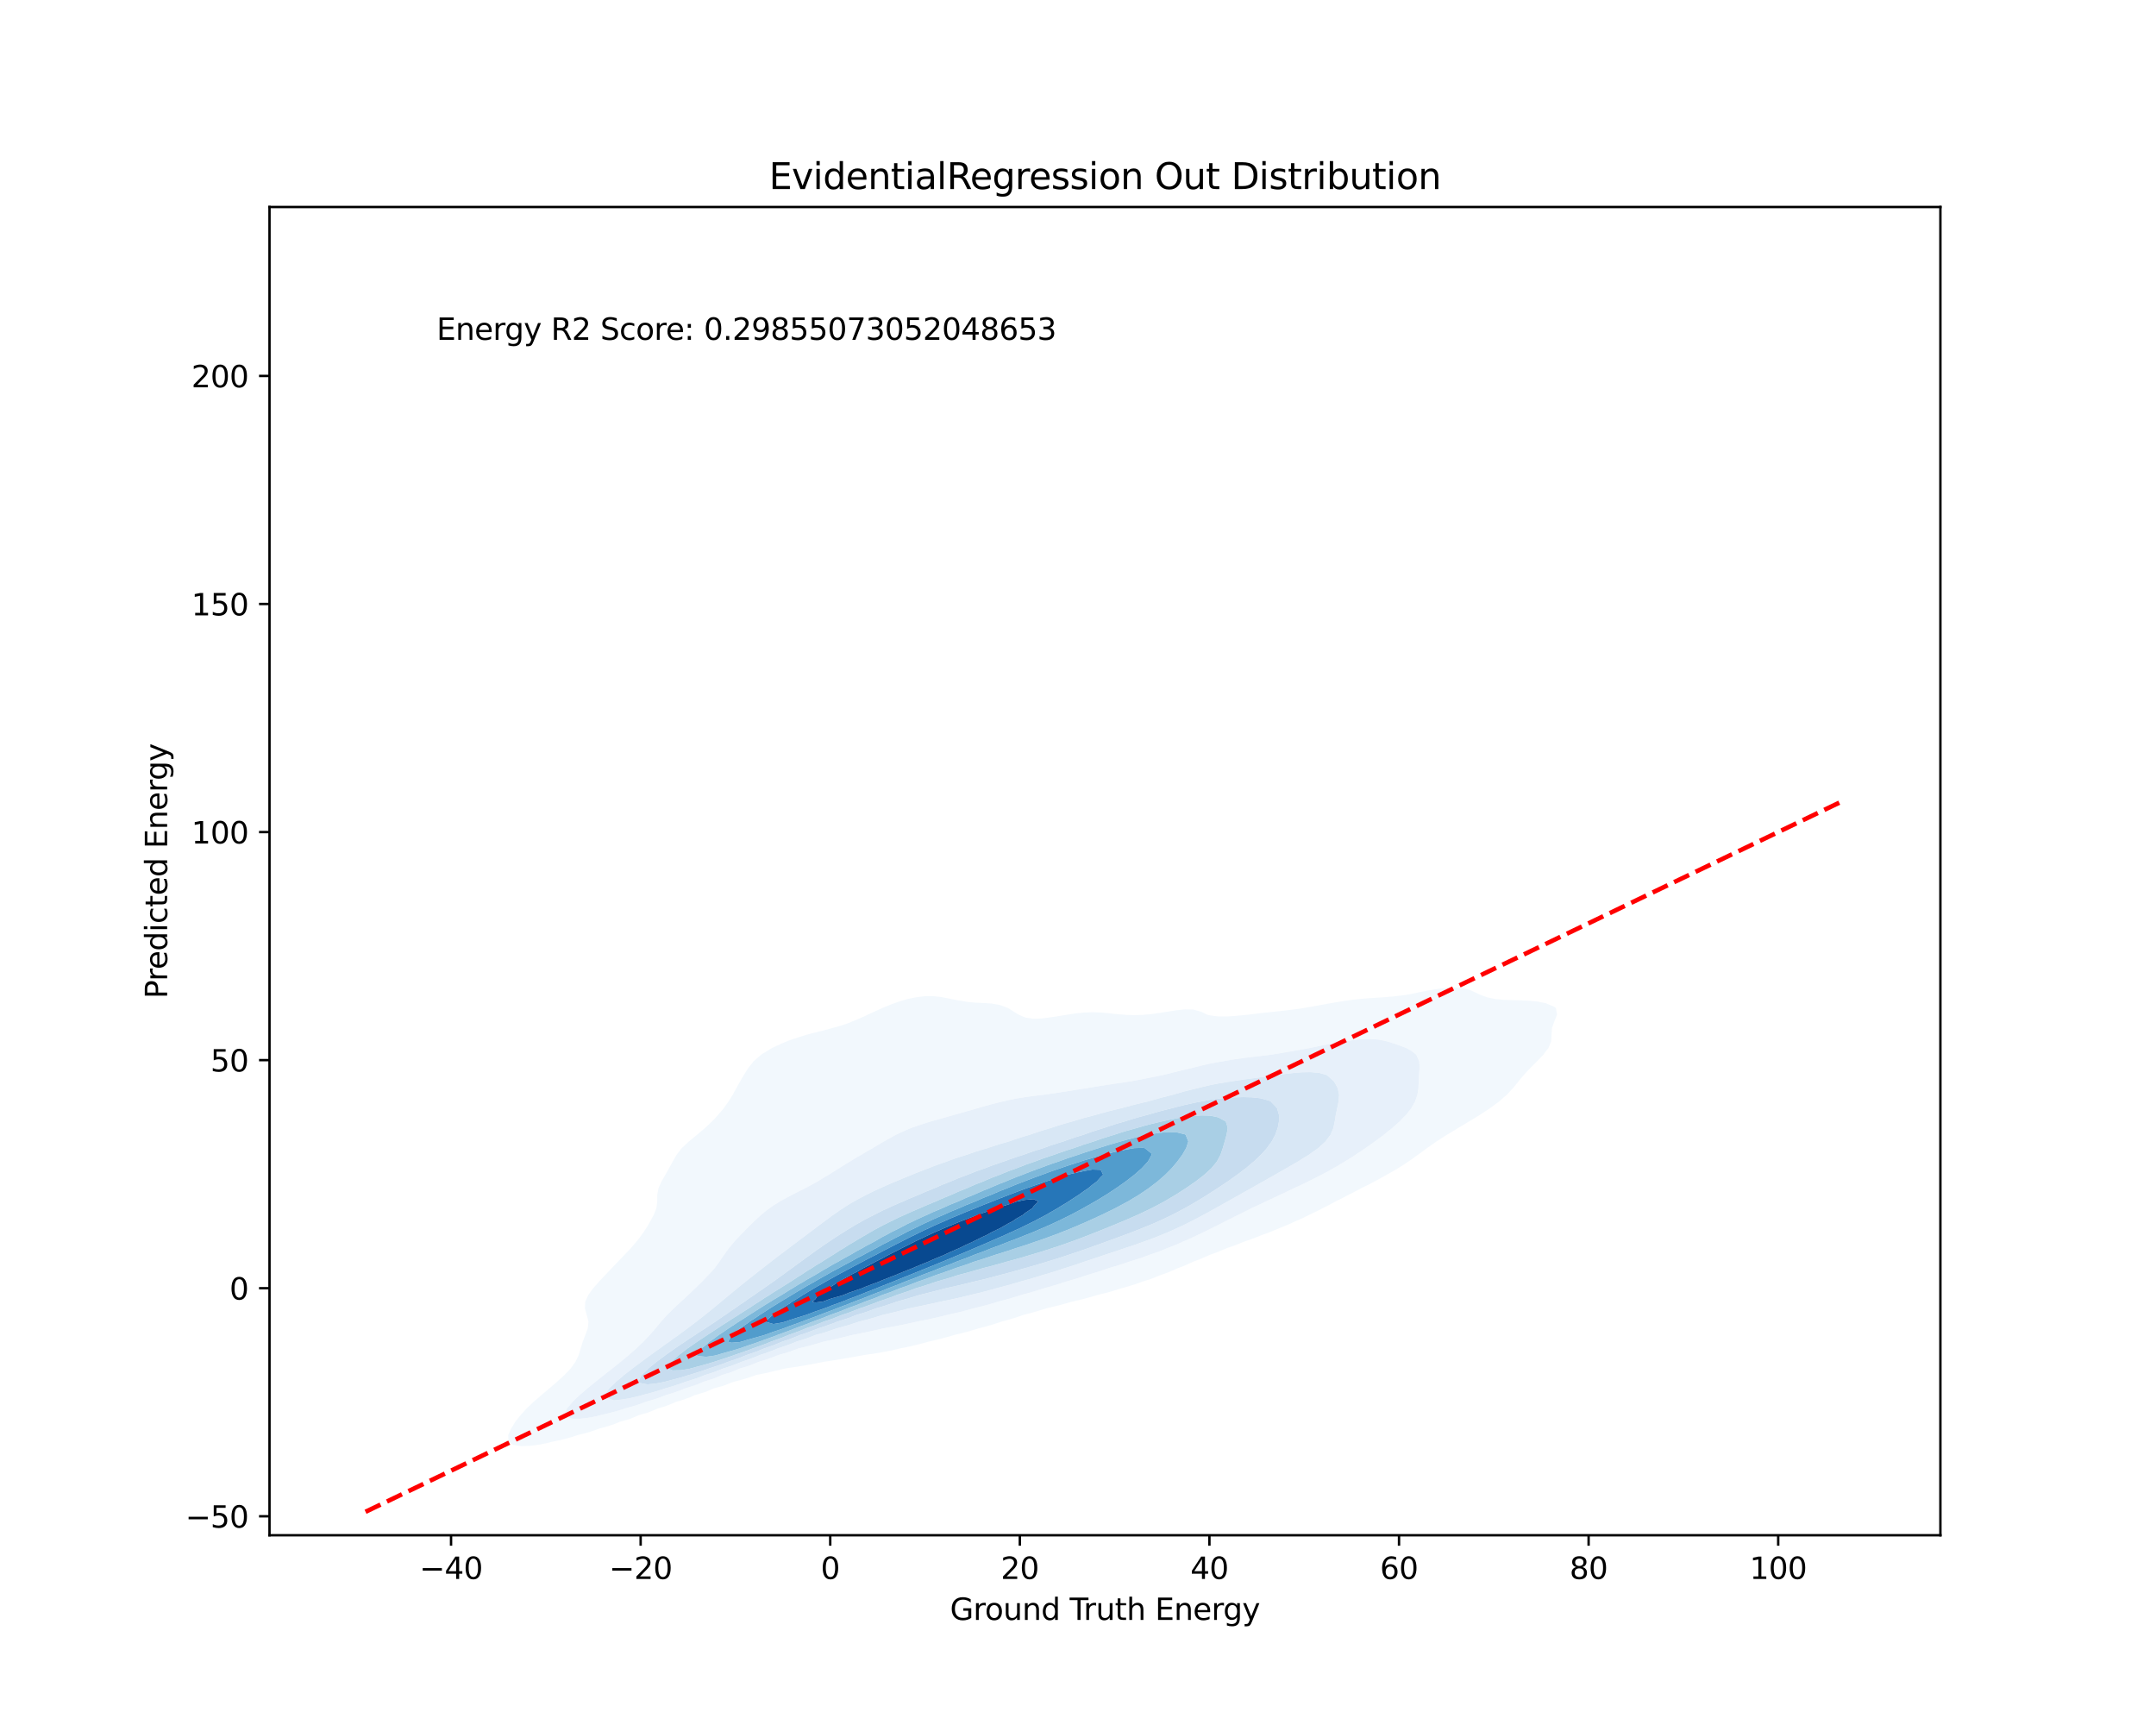 <?xml version="1.0" encoding="utf-8" standalone="no"?>
<!DOCTYPE svg PUBLIC "-//W3C//DTD SVG 1.1//EN"
  "http://www.w3.org/Graphics/SVG/1.1/DTD/svg11.dtd">
<svg xmlns:xlink="http://www.w3.org/1999/xlink" width="720pt" height="576pt" viewBox="0 0 720 576" xmlns="http://www.w3.org/2000/svg" version="1.1">
 <defs>
  <style type="text/css">*{stroke-linejoin: round; stroke-linecap: butt}</style>
 </defs>
 <g id="figure_1">
  <g id="patch_1">
   <path d="M 0 576 
L 720 576 
L 720 0 
L 0 0 
z
" style="fill: #ffffff"/>
  </g>
  <g id="axes_1">
   <g id="patch_2">
    <path d="M 90 512.64 
L 648 512.64 
L 648 69.12 
L 90 69.12 
z
" style="fill: #ffffff"/>
   </g>
   <g id="QuadContourSet_1">
    <path d="M 171.317 482.445 
L 174.121 482.902 
L 176.925 482.786 
L 179.729 482.434 
L 182.533 481.899 
L 184.267 481.438 
L 185.337 481.231 
L 188.141 480.614 
L 190.945 479.855 
L 192.817 479.209 
L 193.749 478.989 
L 196.553 478.266 
L 199.357 477.308 
L 200.19 476.98 
L 202.161 476.476 
L 204.965 475.595 
L 207.013 474.751 
L 207.769 474.55 
L 210.573 473.728 
L 213.377 472.527 
L 213.386 472.523 
L 216.181 471.747 
L 218.985 470.611 
L 219.682 470.294 
L 221.789 469.7 
L 224.593 468.639 
L 225.867 468.065 
L 227.397 467.636 
L 230.201 466.666 
L 232.08 465.836 
L 233.005 465.579 
L 235.809 464.706 
L 238.356 463.608 
L 238.613 463.537 
L 241.417 462.771 
L 244.221 461.71 
L 245.086 461.379 
L 247.025 460.897 
L 249.829 460.073 
L 252.477 459.15 
L 252.633 459.114 
L 255.437 458.545 
L 258.241 457.895 
L 261.045 457.224 
L 262.453 456.921 
L 263.849 456.706 
L 266.653 456.276 
L 269.457 455.809 
L 272.261 455.298 
L 275.065 454.74 
L 275.303 454.693 
L 277.869 454.309 
L 280.673 453.857 
L 283.477 453.379 
L 286.281 452.883 
L 288.581 452.464 
L 289.085 452.393 
L 291.889 451.979 
L 294.693 451.509 
L 297.497 450.966 
L 300.302 450.328 
L 300.67 450.235 
L 303.106 449.749 
L 305.91 449.113 
L 308.714 448.38 
L 310.018 448.006 
L 311.518 447.669 
L 314.322 446.992 
L 317.126 446.222 
L 318.606 445.778 
L 319.93 445.471 
L 322.734 444.773 
L 325.538 443.958 
L 326.813 443.549 
L 328.342 443.171 
L 331.146 442.402 
L 333.95 441.472 
L 334.388 441.32 
L 336.754 440.692 
L 339.558 439.832 
L 341.694 439.091 
L 342.362 438.916 
L 345.166 438.175 
L 347.97 437.336 
L 349.481 436.863 
L 350.774 436.558 
L 353.578 435.877 
L 356.382 435.111 
L 358.009 434.634 
L 359.186 434.367 
L 361.99 433.699 
L 364.794 432.929 
L 366.532 432.405 
L 367.598 432.147 
L 370.402 431.431 
L 373.206 430.587 
L 374.466 430.176 
L 376.01 429.765 
L 378.814 428.926 
L 381.51 427.948 
L 381.618 427.915 
L 384.422 427.028 
L 387.226 425.918 
L 387.693 425.719 
L 390.03 424.892 
L 392.834 423.681 
L 393.251 423.49 
L 395.638 422.59 
L 398.442 421.316 
L 398.56 421.262 
L 401.246 420.246 
L 403.952 419.033 
L 404.05 418.996 
L 406.854 417.971 
L 409.599 416.804 
L 409.658 416.782 
L 412.462 415.809 
L 415.266 414.688 
L 415.543 414.575 
L 418.07 413.71 
L 420.874 412.614 
L 421.515 412.347 
L 423.678 411.571 
L 426.482 410.428 
L 427.181 410.118 
L 429.286 409.293 
L 432.09 408.033 
L 432.393 407.889 
L 434.894 406.802 
L 437.193 405.66 
L 437.698 405.422 
L 440.503 404.059 
L 441.693 403.432 
L 443.307 402.633 
L 445.953 401.203 
L 446.111 401.124 
L 448.915 399.732 
L 450.324 398.974 
L 451.719 398.286 
L 454.523 396.787 
L 454.602 396.745 
L 457.327 395.411 
L 458.991 394.517 
L 460.131 393.919 
L 462.935 392.352 
L 463.05 392.288 
L 465.739 390.777 
L 466.925 390.059 
L 468.543 389.041 
L 470.359 387.83 
L 471.347 387.153 
L 473.498 385.602 
L 474.151 385.142 
L 476.554 383.373 
L 476.955 383.099 
L 479.72 381.144 
L 479.759 381.119 
L 482.563 379.333 
L 483.197 378.915 
L 485.367 377.622 
L 486.876 376.687 
L 488.171 375.933 
L 490.599 374.458 
L 490.975 374.233 
L 493.779 372.528 
L 494.249 372.229 
L 496.583 370.714 
L 497.651 370 
L 499.387 368.712 
L 500.673 367.772 
L 502.191 366.418 
L 503.231 365.543 
L 504.995 363.616 
L 505.297 363.314 
L 507.109 361.085 
L 507.799 360.224 
L 508.965 358.857 
L 510.603 357.082 
L 511.042 356.628 
L 513.287 354.399 
L 513.407 354.264 
L 515.434 352.17 
L 516.211 351.074 
L 517.112 349.942 
L 518.027 347.713 
L 518.141 345.484 
L 518.282 343.255 
L 519.015 341.2 
L 519.077 341.027 
L 519.983 338.798 
L 519.584 336.569 
L 519.015 336.185 
L 516.211 334.984 
L 513.407 334.417 
L 512.635 334.341 
L 510.603 334.158 
L 507.799 334.031 
L 504.995 333.962 
L 502.191 333.861 
L 499.387 333.599 
L 496.583 333.007 
L 494.186 332.112 
L 493.779 331.915 
L 490.975 330.595 
L 488.171 329.891 
L 488.051 329.883 
L 485.367 329.736 
L 483.245 329.883 
L 482.563 329.922 
L 479.759 330.272 
L 476.955 330.734 
L 474.151 331.282 
L 471.347 331.884 
L 470.178 332.112 
L 468.543 332.348 
L 465.739 332.674 
L 462.935 332.927 
L 460.131 333.121 
L 457.327 333.303 
L 454.523 333.53 
L 451.719 333.836 
L 448.915 334.227 
L 448.239 334.341 
L 446.111 334.676 
L 443.307 335.172 
L 440.503 335.686 
L 437.698 336.191 
L 435.519 336.569 
L 434.894 336.671 
L 432.09 337.072 
L 429.286 337.417 
L 426.482 337.723 
L 423.678 338.014 
L 420.874 338.317 
L 418.07 338.659 
L 417.006 338.798 
L 415.266 338.974 
L 412.462 339.232 
L 409.658 339.408 
L 406.854 339.402 
L 404.05 339.041 
L 403.09 338.798 
L 401.246 337.868 
L 398.442 337.097 
L 395.638 337.06 
L 392.834 337.361 
L 390.03 337.788 
L 387.226 338.24 
L 384.422 338.629 
L 382.507 338.798 
L 381.618 338.881 
L 378.814 338.961 
L 376.01 338.876 
L 375.042 338.798 
L 373.206 338.651 
L 370.402 338.342 
L 367.598 338.081 
L 364.794 337.991 
L 361.99 338.107 
L 359.186 338.398 
L 356.592 338.798 
L 356.382 338.828 
L 353.578 339.272 
L 350.774 339.706 
L 347.97 340.067 
L 345.166 340.19 
L 342.362 339.757 
L 340.147 338.798 
L 339.558 338.442 
L 336.754 336.662 
L 336.562 336.569 
L 333.95 335.585 
L 331.146 335.091 
L 328.342 334.903 
L 325.538 334.786 
L 322.734 334.506 
L 321.99 334.341 
L 319.93 334.038 
L 317.126 333.466 
L 314.322 332.914 
L 311.518 332.61 
L 308.714 332.653 
L 305.91 332.999 
L 303.106 333.583 
L 300.516 334.341 
L 300.302 334.408 
L 297.497 335.42 
L 294.719 336.569 
L 294.693 336.581 
L 291.889 337.851 
L 289.817 338.798 
L 289.085 339.164 
L 286.281 340.411 
L 284.725 341.027 
L 283.477 341.574 
L 280.673 342.53 
L 277.992 343.255 
L 277.869 343.292 
L 275.065 344.079 
L 272.261 344.756 
L 269.457 345.484 
L 269.457 345.484 
L 266.653 346.363 
L 263.849 347.297 
L 262.785 347.713 
L 261.045 348.456 
L 258.241 349.732 
L 257.82 349.942 
L 255.437 351.396 
L 254.192 352.17 
L 252.633 353.545 
L 251.642 354.399 
L 249.883 356.628 
L 249.829 356.714 
L 248.476 358.857 
L 247.169 361.085 
L 247.025 361.339 
L 245.916 363.314 
L 244.709 365.543 
L 244.221 366.319 
L 243.317 367.772 
L 241.728 370 
L 241.417 370.389 
L 239.857 372.229 
L 238.613 373.606 
L 237.764 374.458 
L 235.809 376.339 
L 235.4 376.687 
L 233.005 378.736 
L 232.768 378.915 
L 230.201 381.038 
L 230.06 381.144 
L 227.69 383.373 
L 227.397 383.729 
L 225.953 385.602 
L 224.675 387.83 
L 224.593 387.963 
L 223.448 390.059 
L 222.181 392.288 
L 221.789 392.978 
L 220.903 394.517 
L 219.906 396.745 
L 219.479 398.974 
L 219.483 401.203 
L 219.208 403.432 
L 218.985 403.986 
L 218.318 405.66 
L 217.11 407.889 
L 216.181 409.495 
L 215.802 410.118 
L 214.283 412.347 
L 213.377 413.548 
L 212.562 414.575 
L 210.659 416.804 
L 210.573 416.896 
L 208.531 419.033 
L 207.769 419.831 
L 206.395 421.262 
L 204.965 422.757 
L 204.27 423.49 
L 202.161 425.711 
L 202.153 425.719 
L 200.042 427.948 
L 199.357 428.766 
L 198.079 430.176 
L 196.553 432.294 
L 196.463 432.405 
L 195.452 434.634 
L 195.331 436.863 
L 195.951 439.091 
L 196.524 441.32 
L 196.287 443.549 
L 195.477 445.778 
L 194.609 448.006 
L 193.936 450.235 
L 193.749 450.885 
L 193.267 452.464 
L 192.188 454.693 
L 190.945 456.44 
L 190.607 456.921 
L 188.488 459.15 
L 188.141 459.469 
L 186.041 461.379 
L 185.337 461.994 
L 183.446 463.608 
L 182.533 464.394 
L 180.805 465.836 
L 179.729 466.785 
L 178.229 468.065 
L 176.925 469.314 
L 175.862 470.294 
L 174.121 472.24 
L 173.855 472.523 
L 172.077 474.751 
L 171.317 476.042 
L 170.691 476.98 
L 169.719 479.209 
L 169.796 481.438 
z
M 188.572 472.523 
L 189.331 470.294 
L 190.945 468.437 
L 191.207 468.065 
L 193.556 465.836 
L 193.749 465.676 
L 196.141 463.608 
L 196.553 463.273 
L 198.88 461.379 
L 199.357 460.993 
L 201.694 459.15 
L 202.161 458.769 
L 204.523 456.921 
L 204.965 456.552 
L 207.312 454.693 
L 207.769 454.296 
L 210.006 452.464 
L 210.573 451.941 
L 212.539 450.235 
L 213.377 449.402 
L 214.862 448.006 
L 216.181 446.584 
L 216.968 445.778 
L 218.917 443.549 
L 218.985 443.465 
L 220.737 441.32 
L 221.789 440.166 
L 222.757 439.091 
L 224.593 437.279 
L 225.007 436.863 
L 227.397 434.647 
L 227.411 434.634 
L 229.811 432.405 
L 230.201 432.032 
L 232.168 430.176 
L 233.005 429.34 
L 234.445 427.948 
L 235.809 426.514 
L 236.609 425.719 
L 238.613 423.49 
L 238.613 423.49 
L 240.255 421.262 
L 241.417 419.543 
L 241.791 419.033 
L 243.373 416.804 
L 244.221 415.781 
L 245.226 414.575 
L 247.025 412.669 
L 247.322 412.347 
L 249.514 410.118 
L 249.829 409.811 
L 251.756 407.889 
L 252.633 407.071 
L 254.168 405.66 
L 255.437 404.607 
L 256.952 403.432 
L 258.241 402.539 
L 260.385 401.203 
L 261.045 400.826 
L 263.849 399.313 
L 264.503 398.974 
L 266.653 397.858 
L 268.899 396.745 
L 269.457 396.447 
L 272.261 394.912 
L 272.996 394.517 
L 275.065 393.244 
L 276.728 392.288 
L 277.869 391.524 
L 280.295 390.059 
L 280.673 389.796 
L 283.477 388.049 
L 283.881 387.83 
L 286.281 386.327 
L 287.627 385.602 
L 289.085 384.696 
L 291.443 383.373 
L 291.889 383.096 
L 294.693 381.423 
L 295.193 381.144 
L 297.497 379.833 
L 299.178 378.915 
L 300.302 378.384 
L 303.106 377.123 
L 304.134 376.687 
L 305.91 376.069 
L 308.714 375.141 
L 310.839 374.458 
L 311.518 374.269 
L 314.322 373.488 
L 317.126 372.696 
L 318.732 372.229 
L 319.93 371.899 
L 322.734 371.102 
L 325.538 370.301 
L 326.586 370 
L 328.342 369.492 
L 331.146 368.717 
L 333.95 368.002 
L 334.968 367.772 
L 336.754 367.348 
L 339.558 366.787 
L 342.362 366.325 
L 345.166 365.945 
L 347.97 365.609 
L 348.487 365.543 
L 350.774 365.229 
L 353.578 364.81 
L 356.382 364.373 
L 359.186 363.928 
L 361.99 363.484 
L 363.094 363.314 
L 364.794 363.026 
L 367.598 362.573 
L 370.402 362.139 
L 373.206 361.719 
L 376.01 361.308 
L 377.477 361.085 
L 378.814 360.851 
L 381.618 360.317 
L 384.422 359.762 
L 387.226 359.193 
L 388.815 358.857 
L 390.03 358.561 
L 392.834 357.847 
L 395.638 357.16 
L 397.971 356.628 
L 398.442 356.504 
L 401.246 355.79 
L 404.05 355.159 
L 406.854 354.627 
L 408.293 354.399 
L 409.658 354.138 
L 412.462 353.675 
L 415.266 353.282 
L 418.07 352.937 
L 420.874 352.612 
L 423.678 352.281 
L 424.506 352.17 
L 426.482 351.857 
L 429.286 351.383 
L 432.09 350.895 
L 434.894 350.398 
L 437.424 349.942 
L 437.698 349.884 
L 440.503 349.291 
L 443.307 348.733 
L 446.111 348.214 
L 448.915 347.735 
L 449.07 347.713 
L 451.719 347.301 
L 454.523 347.009 
L 457.327 346.911 
L 460.131 347.094 
L 462.935 347.64 
L 463.196 347.713 
L 465.739 348.521 
L 468.543 349.522 
L 469.644 349.942 
L 471.347 350.896 
L 472.965 352.17 
L 473.971 354.399 
L 474.067 356.628 
L 473.906 358.857 
L 473.789 361.085 
L 473.69 363.314 
L 473.35 365.543 
L 472.586 367.772 
L 471.347 370 
L 471.347 370 
L 469.613 372.229 
L 468.543 373.279 
L 467.449 374.458 
L 465.739 375.935 
L 464.939 376.687 
L 462.935 378.264 
L 462.162 378.915 
L 460.131 380.411 
L 459.176 381.144 
L 457.327 382.441 
L 456.011 383.373 
L 454.523 384.381 
L 452.675 385.602 
L 451.719 386.23 
L 449.139 387.83 
L 448.915 387.972 
L 446.111 389.65 
L 445.382 390.059 
L 443.307 391.235 
L 441.281 392.288 
L 440.503 392.701 
L 437.698 394.107 
L 436.847 394.517 
L 434.894 395.489 
L 432.158 396.745 
L 432.09 396.779 
L 429.286 398.143 
L 427.447 398.974 
L 426.482 399.443 
L 423.678 400.751 
L 422.691 401.203 
L 420.874 402.095 
L 418.07 403.377 
L 417.955 403.432 
L 415.266 404.801 
L 413.478 405.66 
L 412.462 406.18 
L 409.658 407.583 
L 409.045 407.889 
L 406.854 409.033 
L 404.614 410.118 
L 404.05 410.403 
L 401.246 411.789 
L 400.038 412.347 
L 398.442 413.12 
L 395.638 414.355 
L 395.115 414.575 
L 392.834 415.603 
L 390.03 416.699 
L 389.748 416.804 
L 387.226 417.839 
L 384.422 418.825 
L 383.79 419.033 
L 381.618 419.846 
L 378.814 420.77 
L 377.181 421.262 
L 376.01 421.673 
L 373.206 422.596 
L 370.402 423.423 
L 370.174 423.49 
L 367.598 424.375 
L 364.794 425.25 
L 363.198 425.719 
L 361.99 426.132 
L 359.186 427.045 
L 356.382 427.853 
L 356.051 427.948 
L 353.578 428.765 
L 350.774 429.596 
L 348.656 430.176 
L 347.97 430.397 
L 345.166 431.272 
L 342.362 432.062 
L 341.09 432.405 
L 339.558 432.895 
L 336.754 433.732 
L 333.95 434.483 
L 333.364 434.634 
L 331.146 435.314 
L 328.342 436.087 
L 325.538 436.776 
L 325.17 436.863 
L 322.734 437.549 
L 319.93 438.257 
L 317.126 438.893 
L 316.196 439.091 
L 314.322 439.574 
L 311.518 440.233 
L 308.714 440.827 
L 306.166 441.32 
L 305.91 441.38 
L 303.106 442.008 
L 300.302 442.585 
L 297.497 443.121 
L 295.132 443.549 
L 294.693 443.645 
L 291.889 444.28 
L 289.085 444.886 
L 286.281 445.453 
L 284.609 445.778 
L 283.477 446.056 
L 280.673 446.762 
L 277.869 447.411 
L 275.065 447.98 
L 274.947 448.006 
L 272.261 448.828 
L 269.457 449.604 
L 266.772 450.235 
L 266.653 450.275 
L 263.849 451.32 
L 261.045 452.152 
L 259.941 452.464 
L 258.241 453.146 
L 255.437 454.129 
L 253.495 454.693 
L 252.633 455.052 
L 249.829 456.149 
L 247.207 456.921 
L 247.025 456.999 
L 244.221 458.187 
L 241.417 459.053 
L 241.101 459.15 
L 238.613 460.223 
L 235.809 461.134 
L 235.005 461.379 
L 233.005 462.232 
L 230.201 463.184 
L 228.787 463.608 
L 227.397 464.192 
L 224.593 465.185 
L 222.385 465.836 
L 221.789 466.083 
L 218.985 467.119 
L 216.181 467.946 
L 215.764 468.065 
L 213.377 468.954 
L 210.573 469.793 
L 208.731 470.294 
L 207.769 470.635 
L 204.965 471.463 
L 202.161 472.165 
L 200.596 472.523 
L 199.357 472.86 
L 196.553 473.409 
L 193.749 473.755 
L 190.945 473.726 
z
" clip-path="url(#p6e8d5b94ab)" style="fill: #f2f8fd"/>
    <path d="M 190.945 473.726 
L 193.749 473.755 
L 196.553 473.409 
L 199.357 472.86 
L 200.596 472.523 
L 202.161 472.165 
L 204.965 471.463 
L 207.769 470.635 
L 208.731 470.294 
L 210.573 469.793 
L 213.377 468.954 
L 215.764 468.065 
L 216.181 467.946 
L 218.985 467.119 
L 221.789 466.083 
L 222.385 465.836 
L 224.593 465.185 
L 227.397 464.192 
L 228.787 463.608 
L 230.201 463.184 
L 233.005 462.232 
L 235.005 461.379 
L 235.809 461.134 
L 238.613 460.223 
L 241.101 459.15 
L 241.417 459.053 
L 244.221 458.187 
L 247.025 456.999 
L 247.207 456.921 
L 249.829 456.149 
L 252.633 455.052 
L 253.495 454.693 
L 255.437 454.129 
L 258.241 453.146 
L 259.941 452.464 
L 261.045 452.152 
L 263.849 451.32 
L 266.653 450.275 
L 266.772 450.235 
L 269.457 449.604 
L 272.261 448.828 
L 274.947 448.006 
L 275.065 447.98 
L 277.869 447.411 
L 280.673 446.762 
L 283.477 446.056 
L 284.609 445.778 
L 286.281 445.453 
L 289.085 444.886 
L 291.889 444.28 
L 294.693 443.645 
L 295.132 443.549 
L 297.497 443.121 
L 300.302 442.585 
L 303.106 442.008 
L 305.91 441.38 
L 306.166 441.32 
L 308.714 440.827 
L 311.518 440.233 
L 314.322 439.574 
L 316.196 439.091 
L 317.126 438.893 
L 319.93 438.257 
L 322.734 437.549 
L 325.17 436.863 
L 325.538 436.776 
L 328.342 436.087 
L 331.146 435.314 
L 333.364 434.634 
L 333.95 434.483 
L 336.754 433.732 
L 339.558 432.895 
L 341.09 432.405 
L 342.362 432.062 
L 345.166 431.272 
L 347.97 430.397 
L 348.656 430.176 
L 350.774 429.596 
L 353.578 428.765 
L 356.051 427.948 
L 356.382 427.853 
L 359.186 427.045 
L 361.99 426.132 
L 363.198 425.719 
L 364.794 425.25 
L 367.598 424.375 
L 370.174 423.49 
L 370.402 423.423 
L 373.206 422.596 
L 376.01 421.673 
L 377.181 421.262 
L 378.814 420.77 
L 381.618 419.846 
L 383.79 419.033 
L 384.422 418.825 
L 387.226 417.839 
L 389.748 416.804 
L 390.03 416.699 
L 392.834 415.603 
L 395.115 414.575 
L 395.638 414.355 
L 398.442 413.12 
L 400.038 412.347 
L 401.246 411.789 
L 404.05 410.403 
L 404.614 410.118 
L 406.854 409.033 
L 409.045 407.889 
L 409.658 407.583 
L 412.462 406.18 
L 413.478 405.66 
L 415.266 404.801 
L 417.955 403.432 
L 418.07 403.377 
L 420.874 402.095 
L 422.691 401.203 
L 423.678 400.751 
L 426.482 399.443 
L 427.447 398.974 
L 429.286 398.143 
L 432.09 396.779 
L 432.158 396.745 
L 434.894 395.489 
L 436.847 394.517 
L 437.698 394.107 
L 440.503 392.701 
L 441.281 392.288 
L 443.307 391.235 
L 445.382 390.059 
L 446.111 389.65 
L 448.915 387.972 
L 449.139 387.83 
L 451.719 386.23 
L 452.675 385.602 
L 454.523 384.381 
L 456.011 383.373 
L 457.327 382.441 
L 459.176 381.144 
L 460.131 380.411 
L 462.162 378.915 
L 462.935 378.264 
L 464.939 376.687 
L 465.739 375.935 
L 467.449 374.458 
L 468.543 373.279 
L 469.613 372.229 
L 471.347 370 
L 471.347 370 
L 472.586 367.772 
L 473.35 365.543 
L 473.69 363.314 
L 473.789 361.085 
L 473.906 358.857 
L 474.067 356.628 
L 473.971 354.399 
L 472.965 352.17 
L 471.347 350.896 
L 469.644 349.942 
L 468.543 349.522 
L 465.739 348.521 
L 463.196 347.713 
L 462.935 347.64 
L 460.131 347.094 
L 457.327 346.911 
L 454.523 347.009 
L 451.719 347.301 
L 449.07 347.713 
L 448.915 347.735 
L 446.111 348.214 
L 443.307 348.733 
L 440.503 349.291 
L 437.698 349.884 
L 437.424 349.942 
L 434.894 350.398 
L 432.09 350.895 
L 429.286 351.383 
L 426.482 351.857 
L 424.506 352.17 
L 423.678 352.281 
L 420.874 352.612 
L 418.07 352.937 
L 415.266 353.282 
L 412.462 353.675 
L 409.658 354.138 
L 408.293 354.399 
L 406.854 354.627 
L 404.05 355.159 
L 401.246 355.79 
L 398.442 356.504 
L 397.971 356.628 
L 395.638 357.16 
L 392.834 357.847 
L 390.03 358.561 
L 388.815 358.857 
L 387.226 359.193 
L 384.422 359.762 
L 381.618 360.317 
L 378.814 360.851 
L 377.477 361.085 
L 376.01 361.308 
L 373.206 361.719 
L 370.402 362.139 
L 367.598 362.573 
L 364.794 363.026 
L 363.094 363.314 
L 361.99 363.484 
L 359.186 363.928 
L 356.382 364.373 
L 353.578 364.81 
L 350.774 365.229 
L 348.487 365.543 
L 347.97 365.609 
L 345.166 365.945 
L 342.362 366.325 
L 339.558 366.787 
L 336.754 367.348 
L 334.968 367.772 
L 333.95 368.002 
L 331.146 368.717 
L 328.342 369.492 
L 326.586 370 
L 325.538 370.301 
L 322.734 371.102 
L 319.93 371.899 
L 318.732 372.229 
L 317.126 372.696 
L 314.322 373.488 
L 311.518 374.269 
L 310.839 374.458 
L 308.714 375.141 
L 305.91 376.069 
L 304.134 376.687 
L 303.106 377.123 
L 300.302 378.384 
L 299.178 378.915 
L 297.497 379.833 
L 295.193 381.144 
L 294.693 381.423 
L 291.889 383.096 
L 291.443 383.373 
L 289.085 384.696 
L 287.627 385.602 
L 286.281 386.327 
L 283.881 387.83 
L 283.477 388.049 
L 280.673 389.796 
L 280.295 390.059 
L 277.869 391.524 
L 276.728 392.288 
L 275.065 393.244 
L 272.996 394.517 
L 272.261 394.912 
L 269.457 396.447 
L 268.899 396.745 
L 266.653 397.858 
L 264.503 398.974 
L 263.849 399.313 
L 261.045 400.826 
L 260.385 401.203 
L 258.241 402.539 
L 256.952 403.432 
L 255.437 404.607 
L 254.168 405.66 
L 252.633 407.071 
L 251.756 407.889 
L 249.829 409.811 
L 249.514 410.118 
L 247.322 412.347 
L 247.025 412.669 
L 245.226 414.575 
L 244.221 415.781 
L 243.373 416.804 
L 241.791 419.033 
L 241.417 419.543 
L 240.255 421.262 
L 238.613 423.49 
L 238.613 423.49 
L 236.609 425.719 
L 235.809 426.514 
L 234.445 427.948 
L 233.005 429.34 
L 232.168 430.176 
L 230.201 432.032 
L 229.811 432.405 
L 227.411 434.634 
L 227.397 434.647 
L 225.007 436.863 
L 224.593 437.279 
L 222.757 439.091 
L 221.789 440.166 
L 220.737 441.32 
L 218.985 443.465 
L 218.917 443.549 
L 216.968 445.778 
L 216.181 446.584 
L 214.862 448.006 
L 213.377 449.402 
L 212.539 450.235 
L 210.573 451.941 
L 210.006 452.464 
L 207.769 454.296 
L 207.312 454.693 
L 204.965 456.552 
L 204.523 456.921 
L 202.161 458.769 
L 201.694 459.15 
L 199.357 460.993 
L 198.88 461.379 
L 196.553 463.273 
L 196.141 463.608 
L 193.749 465.676 
L 193.556 465.836 
L 191.207 468.065 
L 190.945 468.437 
L 189.331 470.294 
L 188.572 472.523 
z
M 201.842 465.836 
L 202.161 465.463 
L 203.406 463.608 
L 204.965 462.182 
L 205.71 461.379 
L 207.769 459.699 
L 208.377 459.15 
L 210.573 457.459 
L 211.239 456.921 
L 213.377 455.322 
L 214.217 454.693 
L 216.181 453.24 
L 217.274 452.464 
L 218.985 451.195 
L 220.383 450.235 
L 221.789 449.175 
L 223.509 448.006 
L 224.593 447.166 
L 226.607 445.778 
L 227.397 445.143 
L 229.632 443.549 
L 230.201 443.078 
L 232.564 441.32 
L 233.005 440.949 
L 235.405 439.091 
L 235.809 438.747 
L 238.163 436.863 
L 238.613 436.477 
L 240.857 434.634 
L 241.417 434.155 
L 243.528 432.405 
L 244.221 431.822 
L 246.23 430.176 
L 247.025 429.523 
L 248.991 427.948 
L 249.829 427.274 
L 251.801 425.719 
L 252.633 425.061 
L 254.642 423.49 
L 255.437 422.871 
L 257.511 421.262 
L 258.241 420.7 
L 260.421 419.033 
L 261.045 418.555 
L 263.371 416.804 
L 263.849 416.434 
L 266.337 414.575 
L 266.653 414.324 
L 269.299 412.347 
L 269.457 412.217 
L 272.261 410.118 
L 272.261 410.118 
L 275.065 407.998 
L 275.226 407.889 
L 277.869 405.925 
L 278.275 405.66 
L 280.673 403.958 
L 281.521 403.432 
L 283.477 402.161 
L 285.143 401.203 
L 286.281 400.549 
L 289.085 399.078 
L 289.297 398.974 
L 291.889 397.678 
L 293.959 396.745 
L 294.693 396.412 
L 297.497 395.167 
L 299.056 394.517 
L 300.302 393.984 
L 303.106 392.823 
L 304.45 392.288 
L 305.91 391.687 
L 308.714 390.588 
L 310.128 390.059 
L 311.518 389.511 
L 314.322 388.475 
L 316.202 387.83 
L 317.126 387.482 
L 319.93 386.496 
L 322.734 385.617 
L 322.786 385.602 
L 325.538 384.646 
L 328.342 383.785 
L 329.779 383.373 
L 331.146 382.903 
L 333.95 382 
L 336.754 381.193 
L 336.922 381.144 
L 339.558 380.228 
L 342.362 379.35 
L 343.837 378.915 
L 345.166 378.453 
L 347.97 377.522 
L 350.774 376.702 
L 350.827 376.687 
L 353.578 375.769 
L 356.382 374.937 
L 358.125 374.458 
L 359.186 374.135 
L 361.99 373.302 
L 364.794 372.554 
L 366.063 372.229 
L 367.598 371.791 
L 370.402 371.022 
L 373.206 370.327 
L 374.587 370 
L 376.01 369.613 
L 378.814 368.87 
L 381.618 368.186 
L 383.372 367.772 
L 384.422 367.477 
L 387.226 366.691 
L 390.03 365.96 
L 391.691 365.543 
L 392.834 365.2 
L 395.638 364.401 
L 398.442 363.695 
L 400.109 363.314 
L 401.246 363.007 
L 404.05 362.345 
L 406.854 361.792 
L 409.658 361.324 
L 411.301 361.085 
L 412.462 360.889 
L 415.266 360.479 
L 418.07 360.103 
L 420.874 359.735 
L 423.678 359.359 
L 426.482 358.97 
L 427.339 358.857 
L 429.286 358.585 
L 432.09 358.265 
L 434.894 358.048 
L 437.698 357.998 
L 440.503 358.245 
L 442.777 358.857 
L 443.307 359.146 
L 445.47 361.085 
L 446.111 362.159 
L 446.719 363.314 
L 447.192 365.543 
L 447.026 367.772 
L 446.569 370 
L 446.111 372.153 
L 446.095 372.229 
L 445.74 374.458 
L 445.276 376.687 
L 444.338 378.915 
L 443.307 380.265 
L 442.678 381.144 
L 440.503 383.112 
L 440.231 383.373 
L 437.698 385.159 
L 437.106 385.602 
L 434.894 386.945 
L 433.514 387.83 
L 432.09 388.63 
L 429.673 390.059 
L 429.286 390.268 
L 426.482 391.86 
L 425.772 392.288 
L 423.678 393.449 
L 421.844 394.517 
L 420.874 395.042 
L 418.07 396.625 
L 417.868 396.745 
L 415.266 398.197 
L 413.918 398.974 
L 412.462 399.776 
L 409.925 401.203 
L 409.658 401.349 
L 406.854 402.924 
L 405.957 403.432 
L 404.05 404.49 
L 401.891 405.66 
L 401.246 406.009 
L 398.442 407.479 
L 397.629 407.889 
L 395.638 408.895 
L 393.012 410.118 
L 392.834 410.202 
L 390.03 411.467 
L 387.872 412.347 
L 387.226 412.618 
L 384.422 413.721 
L 382.018 414.575 
L 381.618 414.725 
L 378.814 415.729 
L 376.01 416.647 
L 375.529 416.804 
L 373.206 417.613 
L 370.402 418.535 
L 368.857 419.033 
L 367.598 419.475 
L 364.794 420.433 
L 362.209 421.262 
L 361.99 421.339 
L 359.186 422.319 
L 356.382 423.21 
L 355.467 423.49 
L 353.578 424.13 
L 350.774 425.007 
L 348.316 425.719 
L 347.97 425.83 
L 345.166 426.702 
L 342.362 427.504 
L 340.734 427.948 
L 339.558 428.304 
L 336.754 429.113 
L 333.95 429.863 
L 332.723 430.176 
L 331.146 430.626 
L 328.342 431.374 
L 325.538 432.061 
L 324.04 432.405 
L 322.734 432.743 
L 319.93 433.415 
L 317.126 434.032 
L 314.322 434.599 
L 314.144 434.634 
L 311.518 435.223 
L 308.714 435.831 
L 305.91 436.418 
L 303.731 436.863 
L 303.106 437.013 
L 300.302 437.741 
L 297.497 438.449 
L 294.726 439.091 
L 294.693 439.101 
L 291.889 439.975 
L 289.085 440.765 
L 286.877 441.32 
L 286.281 441.509 
L 283.477 442.439 
L 280.673 443.225 
L 279.464 443.549 
L 277.869 444.107 
L 275.065 445.033 
L 272.332 445.778 
L 272.261 445.803 
L 269.457 446.901 
L 266.653 447.776 
L 265.917 448.006 
L 263.849 448.858 
L 261.045 449.829 
L 259.778 450.235 
L 258.241 450.887 
L 255.437 451.921 
L 253.753 452.464 
L 252.633 452.944 
L 249.829 454.016 
L 247.723 454.693 
L 247.025 454.991 
L 244.221 456.092 
L 241.613 456.921 
L 241.417 457.005 
L 238.613 458.129 
L 235.809 459.027 
L 235.416 459.15 
L 233.005 460.103 
L 230.201 461.009 
L 228.987 461.379 
L 227.397 461.984 
L 224.593 462.89 
L 222.163 463.608 
L 221.789 463.744 
L 218.985 464.633 
L 216.181 465.404 
L 214.535 465.836 
L 213.377 466.178 
L 210.573 466.815 
L 207.769 467.314 
L 204.965 467.612 
L 202.161 466.559 
z
" clip-path="url(#p6e8d5b94ab)" style="fill: #e7f0fa"/>
    <path d="M 202.161 466.559 
L 204.965 467.612 
L 207.769 467.314 
L 210.573 466.815 
L 213.377 466.178 
L 214.535 465.836 
L 216.181 465.404 
L 218.985 464.633 
L 221.789 463.744 
L 222.163 463.608 
L 224.593 462.89 
L 227.397 461.984 
L 228.987 461.379 
L 230.201 461.009 
L 233.005 460.103 
L 235.416 459.15 
L 235.809 459.027 
L 238.613 458.129 
L 241.417 457.005 
L 241.613 456.921 
L 244.221 456.092 
L 247.025 454.991 
L 247.723 454.693 
L 249.829 454.016 
L 252.633 452.944 
L 253.753 452.464 
L 255.437 451.921 
L 258.241 450.887 
L 259.778 450.235 
L 261.045 449.829 
L 263.849 448.858 
L 265.917 448.006 
L 266.653 447.776 
L 269.457 446.901 
L 272.261 445.803 
L 272.332 445.778 
L 275.065 445.033 
L 277.869 444.107 
L 279.464 443.549 
L 280.673 443.225 
L 283.477 442.439 
L 286.281 441.509 
L 286.877 441.32 
L 289.085 440.765 
L 291.889 439.975 
L 294.693 439.101 
L 294.726 439.091 
L 297.497 438.449 
L 300.302 437.741 
L 303.106 437.013 
L 303.731 436.863 
L 305.91 436.418 
L 308.714 435.831 
L 311.518 435.223 
L 314.144 434.634 
L 314.322 434.599 
L 317.126 434.032 
L 319.93 433.415 
L 322.734 432.743 
L 324.04 432.405 
L 325.538 432.061 
L 328.342 431.374 
L 331.146 430.626 
L 332.723 430.176 
L 333.95 429.863 
L 336.754 429.113 
L 339.558 428.304 
L 340.734 427.948 
L 342.362 427.504 
L 345.166 426.702 
L 347.97 425.83 
L 348.316 425.719 
L 350.774 425.007 
L 353.578 424.13 
L 355.467 423.49 
L 356.382 423.21 
L 359.186 422.319 
L 361.99 421.339 
L 362.209 421.262 
L 364.794 420.433 
L 367.598 419.475 
L 368.857 419.033 
L 370.402 418.535 
L 373.206 417.613 
L 375.529 416.804 
L 376.01 416.647 
L 378.814 415.729 
L 381.618 414.725 
L 382.018 414.575 
L 384.422 413.721 
L 387.226 412.618 
L 387.872 412.347 
L 390.03 411.467 
L 392.834 410.202 
L 393.012 410.118 
L 395.638 408.895 
L 397.629 407.889 
L 398.442 407.479 
L 401.246 406.009 
L 401.891 405.66 
L 404.05 404.49 
L 405.957 403.432 
L 406.854 402.924 
L 409.658 401.349 
L 409.925 401.203 
L 412.462 399.776 
L 413.918 398.974 
L 415.266 398.197 
L 417.868 396.745 
L 418.07 396.625 
L 420.874 395.042 
L 421.844 394.517 
L 423.678 393.449 
L 425.772 392.288 
L 426.482 391.86 
L 429.286 390.268 
L 429.673 390.059 
L 432.09 388.63 
L 433.514 387.83 
L 434.894 386.945 
L 437.106 385.602 
L 437.698 385.159 
L 440.231 383.373 
L 440.503 383.112 
L 442.678 381.144 
L 443.307 380.265 
L 444.338 378.915 
L 445.276 376.687 
L 445.74 374.458 
L 446.095 372.229 
L 446.111 372.153 
L 446.569 370 
L 447.026 367.772 
L 447.192 365.543 
L 446.719 363.314 
L 446.111 362.159 
L 445.47 361.085 
L 443.307 359.146 
L 442.777 358.857 
L 440.503 358.245 
L 437.698 357.998 
L 434.894 358.048 
L 432.09 358.265 
L 429.286 358.585 
L 427.339 358.857 
L 426.482 358.97 
L 423.678 359.359 
L 420.874 359.735 
L 418.07 360.103 
L 415.266 360.479 
L 412.462 360.889 
L 411.301 361.085 
L 409.658 361.324 
L 406.854 361.792 
L 404.05 362.345 
L 401.246 363.007 
L 400.109 363.314 
L 398.442 363.695 
L 395.638 364.401 
L 392.834 365.2 
L 391.691 365.543 
L 390.03 365.96 
L 387.226 366.691 
L 384.422 367.477 
L 383.372 367.772 
L 381.618 368.186 
L 378.814 368.87 
L 376.01 369.613 
L 374.587 370 
L 373.206 370.327 
L 370.402 371.022 
L 367.598 371.791 
L 366.063 372.229 
L 364.794 372.554 
L 361.99 373.302 
L 359.186 374.135 
L 358.125 374.458 
L 356.382 374.937 
L 353.578 375.769 
L 350.827 376.687 
L 350.774 376.702 
L 347.97 377.522 
L 345.166 378.453 
L 343.837 378.915 
L 342.362 379.35 
L 339.558 380.228 
L 336.922 381.144 
L 336.754 381.193 
L 333.95 382 
L 331.146 382.903 
L 329.779 383.373 
L 328.342 383.785 
L 325.538 384.646 
L 322.786 385.602 
L 322.734 385.617 
L 319.93 386.496 
L 317.126 387.482 
L 316.202 387.83 
L 314.322 388.475 
L 311.518 389.511 
L 310.128 390.059 
L 308.714 390.588 
L 305.91 391.687 
L 304.45 392.288 
L 303.106 392.823 
L 300.302 393.984 
L 299.056 394.517 
L 297.497 395.167 
L 294.693 396.412 
L 293.959 396.745 
L 291.889 397.678 
L 289.297 398.974 
L 289.085 399.078 
L 286.281 400.549 
L 285.143 401.203 
L 283.477 402.161 
L 281.521 403.432 
L 280.673 403.958 
L 278.275 405.66 
L 277.869 405.925 
L 275.226 407.889 
L 275.065 407.998 
L 272.261 410.118 
L 272.261 410.118 
L 269.457 412.217 
L 269.299 412.347 
L 266.653 414.324 
L 266.337 414.575 
L 263.849 416.434 
L 263.371 416.804 
L 261.045 418.555 
L 260.421 419.033 
L 258.241 420.7 
L 257.511 421.262 
L 255.437 422.871 
L 254.642 423.49 
L 252.633 425.061 
L 251.801 425.719 
L 249.829 427.274 
L 248.991 427.948 
L 247.025 429.523 
L 246.23 430.176 
L 244.221 431.822 
L 243.528 432.405 
L 241.417 434.155 
L 240.857 434.634 
L 238.613 436.477 
L 238.163 436.863 
L 235.809 438.747 
L 235.405 439.091 
L 233.005 440.949 
L 232.564 441.32 
L 230.201 443.078 
L 229.632 443.549 
L 227.397 445.143 
L 226.607 445.778 
L 224.593 447.166 
L 223.509 448.006 
L 221.789 449.175 
L 220.383 450.235 
L 218.985 451.195 
L 217.274 452.464 
L 216.181 453.24 
L 214.217 454.693 
L 213.377 455.322 
L 211.239 456.921 
L 210.573 457.459 
L 208.377 459.15 
L 207.769 459.699 
L 205.71 461.379 
L 204.965 462.182 
L 203.406 463.608 
L 202.161 465.463 
L 201.842 465.836 
z
M 213.009 461.379 
L 213.377 460.869 
L 214.27 459.15 
L 216.181 457.352 
L 216.547 456.921 
L 218.985 454.966 
L 219.282 454.693 
L 221.789 452.845 
L 222.272 452.464 
L 224.593 450.833 
L 225.436 450.235 
L 227.397 448.886 
L 228.729 448.006 
L 230.201 446.994 
L 232.114 445.778 
L 233.005 445.156 
L 235.554 443.549 
L 235.809 443.367 
L 238.613 441.504 
L 238.908 441.32 
L 241.417 439.572 
L 242.181 439.091 
L 244.221 437.637 
L 245.435 436.863 
L 247.025 435.703 
L 248.665 434.634 
L 249.829 433.771 
L 251.874 432.405 
L 252.633 431.837 
L 255.07 430.176 
L 255.437 429.901 
L 258.241 427.954 
L 258.251 427.948 
L 261.045 425.917 
L 261.343 425.719 
L 263.849 423.873 
L 264.412 423.49 
L 266.653 421.821 
L 267.459 421.262 
L 269.457 419.775 
L 270.518 419.033 
L 272.261 417.76 
L 273.641 416.804 
L 275.065 415.795 
L 276.872 414.575 
L 277.869 413.894 
L 280.255 412.347 
L 280.673 412.073 
L 283.477 410.326 
L 283.828 410.118 
L 286.281 408.645 
L 287.656 407.889 
L 289.085 407.077 
L 291.889 405.66 
L 291.889 405.66 
L 294.693 404.228 
L 296.495 403.432 
L 297.497 402.941 
L 300.302 401.693 
L 301.52 401.203 
L 303.106 400.476 
L 305.91 399.311 
L 306.771 398.974 
L 308.714 398.102 
L 311.518 396.963 
L 312.072 396.745 
L 314.322 395.746 
L 317.126 394.643 
L 317.453 394.517 
L 319.93 393.456 
L 322.734 392.409 
L 323.062 392.288 
L 325.538 391.285 
L 328.342 390.285 
L 328.993 390.059 
L 331.146 389.231 
L 333.95 388.255 
L 335.238 387.83 
L 336.754 387.268 
L 339.558 386.291 
L 341.755 385.602 
L 342.362 385.38 
L 345.166 384.379 
L 347.97 383.51 
L 348.42 383.373 
L 350.774 382.513 
L 353.578 381.605 
L 355.113 381.144 
L 356.382 380.678 
L 359.186 379.712 
L 361.831 378.915 
L 361.99 378.857 
L 364.794 377.838 
L 367.598 376.962 
L 368.526 376.687 
L 370.402 376.027 
L 373.206 375.138 
L 375.635 374.458 
L 376.01 374.335 
L 378.814 373.448 
L 381.618 372.668 
L 383.307 372.229 
L 384.422 371.893 
L 387.226 371.097 
L 390.03 370.376 
L 391.59 370 
L 392.834 369.653 
L 395.638 368.946 
L 398.442 368.321 
L 401.224 367.772 
L 401.246 367.767 
L 404.05 367.263 
L 406.854 366.874 
L 409.658 366.594 
L 412.462 366.415 
L 415.266 366.341 
L 418.07 366.408 
L 420.874 366.713 
L 423.678 367.47 
L 424.346 367.772 
L 426.461 370 
L 426.482 370.07 
L 427.114 372.229 
L 427.119 374.458 
L 426.692 376.687 
L 426.482 377.242 
L 425.887 378.915 
L 424.703 381.144 
L 423.678 382.525 
L 423.108 383.373 
L 421.106 385.602 
L 420.874 385.803 
L 418.756 387.83 
L 418.07 388.373 
L 416.09 390.059 
L 415.266 390.663 
L 413.157 392.288 
L 412.462 392.767 
L 409.996 394.517 
L 409.658 394.738 
L 406.854 396.614 
L 406.661 396.745 
L 404.05 398.424 
L 403.195 398.974 
L 401.246 400.174 
L 399.559 401.203 
L 398.442 401.854 
L 395.672 403.432 
L 395.638 403.45 
L 392.834 404.944 
L 391.429 405.66 
L 390.03 406.346 
L 387.226 407.649 
L 386.692 407.889 
L 384.422 408.877 
L 381.618 410.027 
L 381.394 410.118 
L 378.814 411.133 
L 376.01 412.192 
L 375.603 412.347 
L 373.206 413.237 
L 370.402 414.258 
L 369.537 414.575 
L 367.598 415.279 
L 364.794 416.28 
L 363.31 416.804 
L 361.99 417.273 
L 359.186 418.241 
L 356.789 419.033 
L 356.382 419.171 
L 353.578 420.094 
L 350.774 420.961 
L 349.761 421.262 
L 347.97 421.82 
L 345.166 422.651 
L 342.362 423.435 
L 342.161 423.49 
L 339.558 424.247 
L 336.754 425.02 
L 334.07 425.719 
L 333.95 425.753 
L 331.146 426.513 
L 328.342 427.228 
L 325.538 427.889 
L 325.28 427.948 
L 322.734 428.584 
L 319.93 429.255 
L 317.126 429.886 
L 315.817 430.176 
L 314.322 430.554 
L 311.518 431.293 
L 308.714 431.999 
L 307.08 432.405 
L 305.91 432.751 
L 303.106 433.623 
L 300.302 434.408 
L 299.513 434.634 
L 297.497 435.341 
L 294.693 436.257 
L 292.624 436.863 
L 291.889 437.13 
L 289.085 438.157 
L 286.281 439.004 
L 286.004 439.091 
L 283.477 440.076 
L 280.673 440.988 
L 279.616 441.32 
L 277.869 442.006 
L 275.065 442.989 
L 273.307 443.549 
L 272.261 443.968 
L 269.457 445.028 
L 267.167 445.778 
L 266.653 445.99 
L 263.849 447.115 
L 261.186 448.006 
L 261.045 448.066 
L 258.241 449.229 
L 255.437 450.183 
L 255.287 450.235 
L 252.633 451.335 
L 249.829 452.297 
L 249.339 452.464 
L 247.025 453.401 
L 244.221 454.362 
L 243.228 454.693 
L 241.417 455.405 
L 238.613 456.355 
L 236.851 456.921 
L 235.809 457.316 
L 233.005 458.238 
L 230.201 459.097 
L 230.018 459.15 
L 227.397 459.96 
L 224.593 460.707 
L 222.068 461.379 
L 221.789 461.457 
L 218.985 461.992 
L 216.181 462.265 
L 213.377 461.723 
z
" clip-path="url(#p6e8d5b94ab)" style="fill: #d8e7f5"/>
    <path d="M 213.377 461.723 
L 216.181 462.265 
L 218.985 461.992 
L 221.789 461.457 
L 222.068 461.379 
L 224.593 460.707 
L 227.397 459.96 
L 230.018 459.15 
L 230.201 459.097 
L 233.005 458.238 
L 235.809 457.316 
L 236.851 456.921 
L 238.613 456.355 
L 241.417 455.405 
L 243.228 454.693 
L 244.221 454.362 
L 247.025 453.401 
L 249.339 452.464 
L 249.829 452.297 
L 252.633 451.335 
L 255.287 450.235 
L 255.437 450.183 
L 258.241 449.229 
L 261.045 448.066 
L 261.186 448.006 
L 263.849 447.115 
L 266.653 445.99 
L 267.167 445.778 
L 269.457 445.028 
L 272.261 443.968 
L 273.307 443.549 
L 275.065 442.989 
L 277.869 442.006 
L 279.616 441.32 
L 280.673 440.988 
L 283.477 440.076 
L 286.004 439.091 
L 286.281 439.004 
L 289.085 438.157 
L 291.889 437.13 
L 292.624 436.863 
L 294.693 436.257 
L 297.497 435.341 
L 299.513 434.634 
L 300.302 434.408 
L 303.106 433.623 
L 305.91 432.751 
L 307.08 432.405 
L 308.714 431.999 
L 311.518 431.293 
L 314.322 430.554 
L 315.817 430.176 
L 317.126 429.886 
L 319.93 429.255 
L 322.734 428.584 
L 325.28 427.948 
L 325.538 427.889 
L 328.342 427.228 
L 331.146 426.513 
L 333.95 425.753 
L 334.07 425.719 
L 336.754 425.02 
L 339.558 424.247 
L 342.161 423.49 
L 342.362 423.435 
L 345.166 422.651 
L 347.97 421.82 
L 349.761 421.262 
L 350.774 420.961 
L 353.578 420.094 
L 356.382 419.171 
L 356.789 419.033 
L 359.186 418.241 
L 361.99 417.273 
L 363.31 416.804 
L 364.794 416.28 
L 367.598 415.279 
L 369.537 414.575 
L 370.402 414.258 
L 373.206 413.237 
L 375.603 412.347 
L 376.01 412.192 
L 378.814 411.133 
L 381.394 410.118 
L 381.618 410.027 
L 384.422 408.877 
L 386.692 407.889 
L 387.226 407.649 
L 390.03 406.346 
L 391.429 405.66 
L 392.834 404.944 
L 395.638 403.45 
L 395.672 403.432 
L 398.442 401.854 
L 399.559 401.203 
L 401.246 400.174 
L 403.195 398.974 
L 404.05 398.424 
L 406.661 396.745 
L 406.854 396.614 
L 409.658 394.738 
L 409.996 394.517 
L 412.462 392.767 
L 413.157 392.288 
L 415.266 390.663 
L 416.09 390.059 
L 418.07 388.373 
L 418.756 387.83 
L 420.874 385.803 
L 421.106 385.602 
L 423.108 383.373 
L 423.678 382.525 
L 424.703 381.144 
L 425.887 378.915 
L 426.482 377.242 
L 426.692 376.687 
L 427.119 374.458 
L 427.114 372.229 
L 426.482 370.07 
L 426.461 370 
L 424.346 367.772 
L 423.678 367.47 
L 420.874 366.713 
L 418.07 366.408 
L 415.266 366.341 
L 412.462 366.415 
L 409.658 366.594 
L 406.854 366.874 
L 404.05 367.263 
L 401.246 367.767 
L 401.224 367.772 
L 398.442 368.321 
L 395.638 368.946 
L 392.834 369.653 
L 391.59 370 
L 390.03 370.376 
L 387.226 371.097 
L 384.422 371.893 
L 383.307 372.229 
L 381.618 372.668 
L 378.814 373.448 
L 376.01 374.335 
L 375.635 374.458 
L 373.206 375.138 
L 370.402 376.027 
L 368.526 376.687 
L 367.598 376.962 
L 364.794 377.838 
L 361.99 378.857 
L 361.831 378.915 
L 359.186 379.712 
L 356.382 380.678 
L 355.113 381.144 
L 353.578 381.605 
L 350.774 382.513 
L 348.42 383.373 
L 347.97 383.51 
L 345.166 384.379 
L 342.362 385.38 
L 341.755 385.602 
L 339.558 386.291 
L 336.754 387.268 
L 335.238 387.83 
L 333.95 388.255 
L 331.146 389.231 
L 328.993 390.059 
L 328.342 390.285 
L 325.538 391.285 
L 323.062 392.288 
L 322.734 392.409 
L 319.93 393.456 
L 317.453 394.517 
L 317.126 394.643 
L 314.322 395.746 
L 312.072 396.745 
L 311.518 396.963 
L 308.714 398.102 
L 306.771 398.974 
L 305.91 399.311 
L 303.106 400.476 
L 301.52 401.203 
L 300.302 401.693 
L 297.497 402.941 
L 296.495 403.432 
L 294.693 404.228 
L 291.889 405.66 
L 291.889 405.66 
L 289.085 407.077 
L 287.656 407.889 
L 286.281 408.645 
L 283.828 410.118 
L 283.477 410.326 
L 280.673 412.073 
L 280.255 412.347 
L 277.869 413.894 
L 276.872 414.575 
L 275.065 415.795 
L 273.641 416.804 
L 272.261 417.76 
L 270.518 419.033 
L 269.457 419.775 
L 267.459 421.262 
L 266.653 421.821 
L 264.412 423.49 
L 263.849 423.873 
L 261.343 425.719 
L 261.045 425.917 
L 258.251 427.948 
L 258.241 427.954 
L 255.437 429.901 
L 255.07 430.176 
L 252.633 431.837 
L 251.874 432.405 
L 249.829 433.771 
L 248.665 434.634 
L 247.025 435.703 
L 245.435 436.863 
L 244.221 437.637 
L 242.181 439.091 
L 241.417 439.572 
L 238.908 441.32 
L 238.613 441.504 
L 235.809 443.367 
L 235.554 443.549 
L 233.005 445.156 
L 232.114 445.778 
L 230.201 446.994 
L 228.729 448.006 
L 227.397 448.886 
L 225.436 450.235 
L 224.593 450.833 
L 222.272 452.464 
L 221.789 452.845 
L 219.282 454.693 
L 218.985 454.966 
L 216.547 456.921 
L 216.181 457.352 
L 214.27 459.15 
L 213.377 460.869 
L 213.009 461.379 
z
M 223.035 456.921 
L 224.208 454.693 
L 224.593 454.388 
L 226.676 452.464 
L 227.397 451.949 
L 229.613 450.235 
L 230.201 449.836 
L 232.845 448.006 
L 233.005 447.899 
L 235.809 446.051 
L 236.207 445.778 
L 238.613 444.198 
L 239.615 443.549 
L 241.417 442.357 
L 243.068 441.32 
L 244.221 440.547 
L 246.571 439.091 
L 247.025 438.782 
L 249.829 437.01 
L 250.069 436.863 
L 252.633 435.162 
L 253.508 434.634 
L 255.437 433.339 
L 256.992 432.405 
L 258.241 431.556 
L 260.531 430.176 
L 261.045 429.823 
L 263.849 428.073 
L 264.065 427.948 
L 266.653 426.23 
L 267.532 425.719 
L 269.457 424.425 
L 271.044 423.49 
L 272.261 422.663 
L 274.604 421.262 
L 275.065 420.946 
L 277.869 419.196 
L 278.159 419.033 
L 280.673 417.398 
L 281.712 416.804 
L 283.477 415.664 
L 285.356 414.575 
L 286.281 413.992 
L 289.085 412.371 
L 289.13 412.347 
L 291.889 410.725 
L 293.036 410.118 
L 294.693 409.212 
L 297.385 407.889 
L 297.497 407.833 
L 300.302 406.449 
L 302.099 405.66 
L 303.106 405.193 
L 305.91 403.956 
L 307.194 403.432 
L 308.714 402.745 
L 311.518 401.568 
L 312.433 401.203 
L 314.322 400.345 
L 317.126 399.192 
L 317.673 398.974 
L 319.93 397.947 
L 322.734 396.823 
L 322.931 396.745 
L 325.538 395.582 
L 328.292 394.517 
L 328.342 394.495 
L 331.146 393.287 
L 333.826 392.288 
L 333.95 392.237 
L 336.754 391.08 
L 339.558 390.078 
L 339.61 390.059 
L 342.362 388.967 
L 345.166 387.996 
L 345.655 387.83 
L 347.97 386.952 
L 350.774 385.998 
L 352.005 385.602 
L 353.578 385.023 
L 356.382 384.065 
L 358.595 383.373 
L 359.186 383.158 
L 361.99 382.171 
L 364.794 381.292 
L 365.276 381.144 
L 367.598 380.317 
L 370.402 379.424 
L 372.12 378.915 
L 373.206 378.542 
L 376.01 377.658 
L 378.814 376.87 
L 379.509 376.687 
L 381.618 376.057 
L 384.422 375.316 
L 387.226 374.647 
L 388.106 374.458 
L 390.03 374.001 
L 392.834 373.445 
L 395.638 372.989 
L 398.442 372.644 
L 401.246 372.455 
L 404.05 372.525 
L 406.854 373.094 
L 409.332 374.458 
L 409.658 375.397 
L 410.006 376.687 
L 409.658 378.679 
L 409.622 378.915 
L 408.997 381.144 
L 408.351 383.373 
L 407.591 385.602 
L 406.854 386.958 
L 406.408 387.83 
L 404.591 390.059 
L 404.05 390.541 
L 402.171 392.288 
L 401.246 392.989 
L 399.284 394.517 
L 398.442 395.093 
L 396.06 396.745 
L 395.638 397.016 
L 392.834 398.806 
L 392.571 398.974 
L 390.03 400.475 
L 388.783 401.203 
L 387.226 402.044 
L 384.585 403.432 
L 384.422 403.511 
L 381.618 404.857 
L 379.893 405.66 
L 378.814 406.136 
L 376.01 407.351 
L 374.754 407.889 
L 373.206 408.529 
L 370.402 409.681 
L 369.338 410.118 
L 367.598 410.817 
L 364.794 411.932 
L 363.739 412.347 
L 361.99 413.023 
L 359.186 414.08 
L 357.823 414.575 
L 356.382 415.095 
L 353.578 416.069 
L 351.33 416.804 
L 350.774 416.987 
L 347.97 417.885 
L 345.166 418.729 
L 344.115 419.033 
L 342.362 419.559 
L 339.558 420.373 
L 336.754 421.137 
L 336.285 421.262 
L 333.95 421.934 
L 331.146 422.713 
L 328.342 423.431 
L 328.117 423.49 
L 325.538 424.247 
L 322.734 425.036 
L 320.087 425.719 
L 319.93 425.765 
L 317.126 426.67 
L 314.322 427.497 
L 312.747 427.948 
L 311.518 428.361 
L 308.714 429.314 
L 305.91 430.147 
L 305.817 430.176 
L 303.106 431.209 
L 300.302 432.128 
L 299.459 432.405 
L 297.497 433.174 
L 294.693 434.163 
L 293.278 434.634 
L 291.889 435.189 
L 289.085 436.228 
L 287.186 436.863 
L 286.281 437.227 
L 283.477 438.303 
L 281.114 439.091 
L 280.673 439.269 
L 277.869 440.379 
L 275.065 441.32 
L 275.065 441.32 
L 272.261 442.467 
L 269.457 443.441 
L 269.158 443.549 
L 266.653 444.579 
L 263.849 445.58 
L 263.303 445.778 
L 261.045 446.705 
L 258.241 447.716 
L 257.434 448.006 
L 255.437 448.813 
L 252.633 449.815 
L 251.441 450.235 
L 249.829 450.867 
L 247.025 451.844 
L 245.209 452.464 
L 244.221 452.836 
L 241.417 453.767 
L 238.613 454.684 
L 238.584 454.693 
L 235.809 455.533 
L 233.005 456.294 
L 230.723 456.921 
L 230.201 457.061 
L 227.397 457.524 
L 224.593 457.596 
z
" clip-path="url(#p6e8d5b94ab)" style="fill: #c7dcef"/>
    <path d="M 224.593 457.596 
L 227.397 457.524 
L 230.201 457.061 
L 230.723 456.921 
L 233.005 456.294 
L 235.809 455.533 
L 238.584 454.693 
L 238.613 454.684 
L 241.417 453.767 
L 244.221 452.836 
L 245.209 452.464 
L 247.025 451.844 
L 249.829 450.867 
L 251.441 450.235 
L 252.633 449.815 
L 255.437 448.813 
L 257.434 448.006 
L 258.241 447.716 
L 261.045 446.705 
L 263.303 445.778 
L 263.849 445.58 
L 266.653 444.579 
L 269.158 443.549 
L 269.457 443.441 
L 272.261 442.467 
L 275.065 441.32 
L 275.065 441.32 
L 277.869 440.379 
L 280.673 439.269 
L 281.114 439.091 
L 283.477 438.303 
L 286.281 437.227 
L 287.186 436.863 
L 289.085 436.228 
L 291.889 435.189 
L 293.278 434.634 
L 294.693 434.163 
L 297.497 433.174 
L 299.459 432.405 
L 300.302 432.128 
L 303.106 431.209 
L 305.817 430.176 
L 305.91 430.147 
L 308.714 429.314 
L 311.518 428.361 
L 312.747 427.948 
L 314.322 427.497 
L 317.126 426.67 
L 319.93 425.765 
L 320.087 425.719 
L 322.734 425.036 
L 325.538 424.247 
L 328.117 423.49 
L 328.342 423.431 
L 331.146 422.713 
L 333.95 421.934 
L 336.285 421.262 
L 336.754 421.137 
L 339.558 420.373 
L 342.362 419.559 
L 344.115 419.033 
L 345.166 418.729 
L 347.97 417.885 
L 350.774 416.987 
L 351.33 416.804 
L 353.578 416.069 
L 356.382 415.095 
L 357.823 414.575 
L 359.186 414.08 
L 361.99 413.023 
L 363.739 412.347 
L 364.794 411.932 
L 367.598 410.817 
L 369.338 410.118 
L 370.402 409.681 
L 373.206 408.529 
L 374.754 407.889 
L 376.01 407.351 
L 378.814 406.136 
L 379.893 405.66 
L 381.618 404.857 
L 384.422 403.511 
L 384.585 403.432 
L 387.226 402.044 
L 388.783 401.203 
L 390.03 400.475 
L 392.571 398.974 
L 392.834 398.806 
L 395.638 397.016 
L 396.06 396.745 
L 398.442 395.093 
L 399.284 394.517 
L 401.246 392.989 
L 402.171 392.288 
L 404.05 390.541 
L 404.591 390.059 
L 406.408 387.83 
L 406.854 386.958 
L 407.591 385.602 
L 408.351 383.373 
L 408.997 381.144 
L 409.622 378.915 
L 409.658 378.679 
L 410.006 376.687 
L 409.658 375.397 
L 409.332 374.458 
L 406.854 373.094 
L 404.05 372.525 
L 401.246 372.455 
L 398.442 372.644 
L 395.638 372.989 
L 392.834 373.445 
L 390.03 374.001 
L 388.106 374.458 
L 387.226 374.647 
L 384.422 375.316 
L 381.618 376.057 
L 379.509 376.687 
L 378.814 376.87 
L 376.01 377.658 
L 373.206 378.542 
L 372.12 378.915 
L 370.402 379.424 
L 367.598 380.317 
L 365.276 381.144 
L 364.794 381.292 
L 361.99 382.171 
L 359.186 383.158 
L 358.595 383.373 
L 356.382 384.065 
L 353.578 385.023 
L 352.005 385.602 
L 350.774 385.998 
L 347.97 386.952 
L 345.655 387.83 
L 345.166 387.996 
L 342.362 388.967 
L 339.61 390.059 
L 339.558 390.078 
L 336.754 391.08 
L 333.95 392.237 
L 333.826 392.288 
L 331.146 393.287 
L 328.342 394.495 
L 328.292 394.517 
L 325.538 395.582 
L 322.931 396.745 
L 322.734 396.823 
L 319.93 397.947 
L 317.673 398.974 
L 317.126 399.192 
L 314.322 400.345 
L 312.433 401.203 
L 311.518 401.568 
L 308.714 402.745 
L 307.194 403.432 
L 305.91 403.956 
L 303.106 405.193 
L 302.099 405.66 
L 300.302 406.449 
L 297.497 407.833 
L 297.385 407.889 
L 294.693 409.212 
L 293.036 410.118 
L 291.889 410.725 
L 289.13 412.347 
L 289.085 412.371 
L 286.281 413.992 
L 285.356 414.575 
L 283.477 415.664 
L 281.712 416.804 
L 280.673 417.398 
L 278.159 419.033 
L 277.869 419.196 
L 275.065 420.946 
L 274.604 421.262 
L 272.261 422.663 
L 271.044 423.49 
L 269.457 424.425 
L 267.532 425.719 
L 266.653 426.23 
L 264.065 427.948 
L 263.849 428.073 
L 261.045 429.823 
L 260.531 430.176 
L 258.241 431.556 
L 256.992 432.405 
L 255.437 433.339 
L 253.508 434.634 
L 252.633 435.162 
L 250.069 436.863 
L 249.829 437.01 
L 247.025 438.782 
L 246.571 439.091 
L 244.221 440.547 
L 243.068 441.32 
L 241.417 442.357 
L 239.615 443.549 
L 238.613 444.198 
L 236.207 445.778 
L 235.809 446.051 
L 233.005 447.899 
L 232.845 448.006 
L 230.201 449.836 
L 229.613 450.235 
L 227.397 451.949 
L 226.676 452.464 
L 224.593 454.388 
L 224.208 454.693 
L 223.035 456.921 
z
M 232.596 452.464 
L 233.005 452.042 
L 234.247 450.235 
L 235.809 449.055 
L 236.927 448.006 
L 238.613 446.86 
L 240.019 445.778 
L 241.417 444.862 
L 243.311 443.549 
L 244.221 442.958 
L 246.734 441.32 
L 247.025 441.13 
L 249.829 439.349 
L 250.222 439.091 
L 252.633 437.552 
L 253.739 436.863 
L 255.437 435.776 
L 257.333 434.634 
L 258.241 434.049 
L 261.033 432.405 
L 261.045 432.397 
L 263.849 430.649 
L 264.672 430.176 
L 266.653 428.933 
L 268.403 427.948 
L 269.457 427.281 
L 272.261 425.72 
L 272.264 425.719 
L 275.065 424.017 
L 276.053 423.49 
L 277.869 422.379 
L 279.984 421.262 
L 280.673 420.837 
L 283.477 419.281 
L 283.963 419.033 
L 286.281 417.654 
L 287.936 416.804 
L 289.085 416.114 
L 291.889 414.639 
L 292.015 414.575 
L 294.693 413.02 
L 296.032 412.347 
L 297.497 411.517 
L 300.302 410.134 
L 300.335 410.118 
L 303.106 408.651 
L 304.775 407.889 
L 305.91 407.325 
L 308.714 406.038 
L 309.603 405.66 
L 311.518 404.756 
L 314.322 403.585 
L 314.701 403.432 
L 317.126 402.317 
L 319.93 401.203 
L 319.93 401.203 
L 322.734 399.928 
L 325.151 398.974 
L 325.538 398.799 
L 328.342 397.563 
L 330.43 396.745 
L 331.146 396.427 
L 333.95 395.238 
L 335.833 394.517 
L 336.754 394.121 
L 339.558 392.983 
L 341.44 392.288 
L 342.362 391.909 
L 345.166 390.822 
L 347.325 390.059 
L 347.97 389.808 
L 350.774 388.763 
L 353.544 387.83 
L 353.578 387.818 
L 356.382 386.802 
L 359.186 385.881 
L 360.056 385.602 
L 361.99 384.926 
L 364.794 384.022 
L 366.902 383.373 
L 367.598 383.137 
L 370.402 382.258 
L 373.206 381.445 
L 374.304 381.144 
L 376.01 380.644 
L 378.814 379.922 
L 381.618 379.266 
L 383.311 378.915 
L 384.422 378.679 
L 387.226 378.254 
L 390.03 378.012 
L 392.834 378.071 
L 395.638 378.755 
L 395.945 378.915 
L 396.835 381.144 
L 396.127 383.373 
L 395.638 384.193 
L 394.827 385.602 
L 393.185 387.83 
L 392.834 388.256 
L 391.316 390.059 
L 390.03 391.367 
L 389.109 392.288 
L 387.226 393.93 
L 386.548 394.517 
L 384.422 396.142 
L 383.632 396.745 
L 381.618 398.106 
L 380.337 398.974 
L 378.814 399.883 
L 376.614 401.203 
L 376.01 401.523 
L 373.206 403.026 
L 372.455 403.432 
L 370.402 404.433 
L 367.897 405.66 
L 367.598 405.796 
L 364.794 407.085 
L 363.035 407.889 
L 361.99 408.342 
L 359.186 409.547 
L 357.828 410.118 
L 356.382 410.706 
L 353.578 411.81 
L 352.156 412.347 
L 350.774 412.863 
L 347.97 413.876 
L 345.901 414.575 
L 345.166 414.829 
L 342.362 415.792 
L 339.558 416.676 
L 339.158 416.804 
L 336.754 417.618 
L 333.95 418.516 
L 332.269 419.033 
L 331.146 419.41 
L 328.342 420.364 
L 325.538 421.223 
L 325.423 421.262 
L 322.734 422.249 
L 319.93 423.172 
L 318.968 423.49 
L 317.126 424.182 
L 314.322 425.168 
L 312.674 425.719 
L 311.518 426.163 
L 308.714 427.208 
L 306.536 427.948 
L 305.91 428.194 
L 303.106 429.292 
L 300.547 430.176 
L 300.302 430.275 
L 297.497 431.412 
L 294.693 432.396 
L 294.669 432.405 
L 291.889 433.555 
L 289.085 434.555 
L 288.872 434.634 
L 286.281 435.701 
L 283.477 436.709 
L 283.062 436.863 
L 280.673 437.837 
L 277.869 438.853 
L 277.224 439.091 
L 275.065 439.964 
L 272.261 440.99 
L 271.373 441.32 
L 269.457 442.09 
L 266.653 443.124 
L 265.515 443.549 
L 263.849 444.213 
L 261.045 445.241 
L 259.597 445.778 
L 258.241 446.307 
L 255.437 447.305 
L 253.499 448.006 
L 252.633 448.331 
L 249.829 449.268 
L 247.054 450.235 
L 247.025 450.246 
L 244.221 451.078 
L 241.417 451.862 
L 239.367 452.464 
L 238.613 452.658 
L 235.809 453.055 
L 233.005 452.781 
z
" clip-path="url(#p6e8d5b94ab)" style="fill: #a9cfe5"/>
    <path d="M 233.005 452.781 
L 235.809 453.055 
L 238.613 452.658 
L 239.367 452.464 
L 241.417 451.862 
L 244.221 451.078 
L 247.025 450.246 
L 247.054 450.235 
L 249.829 449.268 
L 252.633 448.331 
L 253.499 448.006 
L 255.437 447.305 
L 258.241 446.307 
L 259.597 445.778 
L 261.045 445.241 
L 263.849 444.213 
L 265.515 443.549 
L 266.653 443.124 
L 269.457 442.09 
L 271.373 441.32 
L 272.261 440.99 
L 275.065 439.964 
L 277.224 439.091 
L 277.869 438.853 
L 280.673 437.837 
L 283.062 436.863 
L 283.477 436.709 
L 286.281 435.701 
L 288.872 434.634 
L 289.085 434.555 
L 291.889 433.555 
L 294.669 432.405 
L 294.693 432.396 
L 297.497 431.412 
L 300.302 430.275 
L 300.547 430.176 
L 303.106 429.292 
L 305.91 428.194 
L 306.536 427.948 
L 308.714 427.208 
L 311.518 426.163 
L 312.674 425.719 
L 314.322 425.168 
L 317.126 424.182 
L 318.968 423.49 
L 319.93 423.172 
L 322.734 422.249 
L 325.423 421.262 
L 325.538 421.223 
L 328.342 420.364 
L 331.146 419.41 
L 332.269 419.033 
L 333.95 418.516 
L 336.754 417.618 
L 339.158 416.804 
L 339.558 416.676 
L 342.362 415.792 
L 345.166 414.829 
L 345.901 414.575 
L 347.97 413.876 
L 350.774 412.863 
L 352.156 412.347 
L 353.578 411.81 
L 356.382 410.706 
L 357.828 410.118 
L 359.186 409.547 
L 361.99 408.342 
L 363.035 407.889 
L 364.794 407.085 
L 367.598 405.796 
L 367.897 405.66 
L 370.402 404.433 
L 372.455 403.432 
L 373.206 403.026 
L 376.01 401.523 
L 376.614 401.203 
L 378.814 399.883 
L 380.337 398.974 
L 381.618 398.106 
L 383.632 396.745 
L 384.422 396.142 
L 386.548 394.517 
L 387.226 393.93 
L 389.109 392.288 
L 390.03 391.367 
L 391.316 390.059 
L 392.834 388.256 
L 393.185 387.83 
L 394.827 385.602 
L 395.638 384.193 
L 396.127 383.373 
L 396.835 381.144 
L 395.945 378.915 
L 395.638 378.755 
L 392.834 378.071 
L 390.03 378.012 
L 387.226 378.254 
L 384.422 378.679 
L 383.311 378.915 
L 381.618 379.266 
L 378.814 379.922 
L 376.01 380.644 
L 374.304 381.144 
L 373.206 381.445 
L 370.402 382.258 
L 367.598 383.137 
L 366.902 383.373 
L 364.794 384.022 
L 361.99 384.926 
L 360.056 385.602 
L 359.186 385.881 
L 356.382 386.802 
L 353.578 387.818 
L 353.544 387.83 
L 350.774 388.763 
L 347.97 389.808 
L 347.325 390.059 
L 345.166 390.822 
L 342.362 391.909 
L 341.44 392.288 
L 339.558 392.983 
L 336.754 394.121 
L 335.833 394.517 
L 333.95 395.238 
L 331.146 396.427 
L 330.43 396.745 
L 328.342 397.563 
L 325.538 398.799 
L 325.151 398.974 
L 322.734 399.928 
L 319.93 401.203 
L 319.93 401.203 
L 317.126 402.317 
L 314.701 403.432 
L 314.322 403.585 
L 311.518 404.756 
L 309.603 405.66 
L 308.714 406.038 
L 305.91 407.325 
L 304.775 407.889 
L 303.106 408.651 
L 300.335 410.118 
L 300.302 410.134 
L 297.497 411.517 
L 296.032 412.347 
L 294.693 413.02 
L 292.015 414.575 
L 291.889 414.639 
L 289.085 416.114 
L 287.936 416.804 
L 286.281 417.654 
L 283.963 419.033 
L 283.477 419.281 
L 280.673 420.837 
L 279.984 421.262 
L 277.869 422.379 
L 276.053 423.49 
L 275.065 424.017 
L 272.264 425.719 
L 272.261 425.72 
L 269.457 427.281 
L 268.403 427.948 
L 266.653 428.933 
L 264.672 430.176 
L 263.849 430.649 
L 261.045 432.397 
L 261.033 432.405 
L 258.241 434.049 
L 257.333 434.634 
L 255.437 435.776 
L 253.739 436.863 
L 252.633 437.552 
L 250.222 439.091 
L 249.829 439.349 
L 247.025 441.13 
L 246.734 441.32 
L 244.221 442.958 
L 243.311 443.549 
L 241.417 444.862 
L 240.019 445.778 
L 238.613 446.86 
L 236.927 448.006 
L 235.809 449.055 
L 234.247 450.235 
L 233.005 452.042 
L 232.596 452.464 
z
M 243.073 448.006 
L 244.221 446.207 
L 244.376 445.778 
L 247.025 443.683 
L 247.148 443.549 
L 249.829 441.723 
L 250.317 441.32 
L 252.633 439.829 
L 253.661 439.091 
L 255.437 437.975 
L 257.132 436.863 
L 258.241 436.172 
L 260.728 434.634 
L 261.045 434.437 
L 263.849 432.752 
L 264.413 432.405 
L 266.653 431.056 
L 268.163 430.176 
L 269.457 429.397 
L 272.047 427.948 
L 272.261 427.818 
L 275.065 426.213 
L 275.976 425.719 
L 277.869 424.62 
L 280.026 423.49 
L 280.673 423.113 
L 283.477 421.607 
L 284.154 421.262 
L 286.281 420.062 
L 288.326 419.033 
L 289.085 418.598 
L 291.889 417.125 
L 292.53 416.804 
L 294.693 415.591 
L 296.738 414.575 
L 297.497 414.147 
L 300.302 412.694 
L 301.019 412.347 
L 303.106 411.223 
L 305.46 410.118 
L 305.91 409.884 
L 308.714 408.506 
L 310.114 407.889 
L 311.518 407.207 
L 314.322 405.98 
L 315.091 405.66 
L 317.126 404.724 
L 319.93 403.579 
L 320.299 403.432 
L 322.734 402.346 
L 325.538 401.234 
L 325.616 401.203 
L 328.342 400.007 
L 330.963 398.974 
L 331.146 398.893 
L 333.95 397.697 
L 336.395 396.745 
L 336.754 396.591 
L 339.558 395.445 
L 342.019 394.517 
L 342.362 394.376 
L 345.166 393.287 
L 347.923 392.288 
L 347.97 392.27 
L 350.774 391.238 
L 353.578 390.269 
L 354.194 390.059 
L 356.382 389.302 
L 359.186 388.391 
L 360.922 387.83 
L 361.99 387.483 
L 364.794 386.648 
L 367.598 385.826 
L 368.407 385.602 
L 370.402 385.074 
L 373.206 384.434 
L 376.01 383.86 
L 378.814 383.373 
L 378.814 383.373 
L 381.618 383.285 
L 382.298 383.373 
L 384.422 385.069 
L 384.619 385.602 
L 384.422 385.919 
L 383.382 387.83 
L 381.618 389.736 
L 381.341 390.059 
L 378.814 392.276 
L 378.801 392.288 
L 376.01 394.442 
L 375.912 394.517 
L 373.206 396.431 
L 372.748 396.745 
L 370.402 398.295 
L 369.333 398.974 
L 367.598 400.047 
L 365.655 401.203 
L 364.794 401.697 
L 361.99 403.278 
L 361.718 403.432 
L 359.186 404.806 
L 357.557 405.66 
L 356.382 406.245 
L 353.578 407.614 
L 353.012 407.889 
L 350.774 408.93 
L 348.032 410.118 
L 347.97 410.144 
L 345.166 411.357 
L 342.665 412.347 
L 342.362 412.467 
L 339.558 413.605 
L 336.945 414.575 
L 336.754 414.648 
L 333.95 415.765 
L 331.146 416.781 
L 331.086 416.804 
L 328.342 417.908 
L 325.538 418.93 
L 325.273 419.033 
L 322.734 420.064 
L 319.93 421.095 
L 319.498 421.262 
L 317.126 422.23 
L 314.322 423.268 
L 313.739 423.49 
L 311.518 424.4 
L 308.714 425.445 
L 307.997 425.719 
L 305.91 426.577 
L 303.106 427.634 
L 302.292 427.948 
L 300.302 428.769 
L 297.497 429.837 
L 296.621 430.176 
L 294.693 430.973 
L 291.889 432.043 
L 290.956 432.405 
L 289.085 433.172 
L 286.281 434.237 
L 285.254 434.634 
L 283.477 435.352 
L 280.673 436.407 
L 279.485 436.863 
L 277.869 437.505 
L 275.065 438.548 
L 273.644 439.091 
L 272.261 439.631 
L 269.457 440.658 
L 267.726 441.32 
L 266.653 441.731 
L 263.849 442.727 
L 261.678 443.549 
L 261.045 443.784 
L 258.241 444.713 
L 255.437 445.734 
L 255.311 445.778 
L 252.633 446.547 
L 249.829 447.314 
L 247.568 448.006 
L 247.025 448.138 
L 244.221 448.351 
z
" clip-path="url(#p6e8d5b94ab)" style="fill: #7db8da"/>
    <path d="M 244.221 448.351 
L 247.025 448.138 
L 247.568 448.006 
L 249.829 447.314 
L 252.633 446.547 
L 255.311 445.778 
L 255.437 445.734 
L 258.241 444.713 
L 261.045 443.784 
L 261.678 443.549 
L 263.849 442.727 
L 266.653 441.731 
L 267.726 441.32 
L 269.457 440.658 
L 272.261 439.631 
L 273.644 439.091 
L 275.065 438.548 
L 277.869 437.505 
L 279.485 436.863 
L 280.673 436.407 
L 283.477 435.352 
L 285.254 434.634 
L 286.281 434.237 
L 289.085 433.172 
L 290.956 432.405 
L 291.889 432.043 
L 294.693 430.973 
L 296.621 430.176 
L 297.497 429.837 
L 300.302 428.769 
L 302.292 427.948 
L 303.106 427.634 
L 305.91 426.577 
L 307.997 425.719 
L 308.714 425.445 
L 311.518 424.4 
L 313.739 423.49 
L 314.322 423.268 
L 317.126 422.23 
L 319.498 421.262 
L 319.93 421.095 
L 322.734 420.064 
L 325.273 419.033 
L 325.538 418.93 
L 328.342 417.908 
L 331.086 416.804 
L 331.146 416.781 
L 333.95 415.765 
L 336.754 414.648 
L 336.945 414.575 
L 339.558 413.605 
L 342.362 412.467 
L 342.665 412.347 
L 345.166 411.357 
L 347.97 410.144 
L 348.032 410.118 
L 350.774 408.93 
L 353.012 407.889 
L 353.578 407.614 
L 356.382 406.245 
L 357.557 405.66 
L 359.186 404.806 
L 361.718 403.432 
L 361.99 403.278 
L 364.794 401.697 
L 365.655 401.203 
L 367.598 400.047 
L 369.333 398.974 
L 370.402 398.295 
L 372.748 396.745 
L 373.206 396.431 
L 375.912 394.517 
L 376.01 394.442 
L 378.801 392.288 
L 378.814 392.276 
L 381.341 390.059 
L 381.618 389.736 
L 383.382 387.83 
L 384.422 385.919 
L 384.619 385.602 
L 384.422 385.069 
L 382.298 383.373 
L 381.618 383.285 
L 378.814 383.373 
L 378.814 383.373 
L 376.01 383.86 
L 373.206 384.434 
L 370.402 385.074 
L 368.407 385.602 
L 367.598 385.826 
L 364.794 386.648 
L 361.99 387.483 
L 360.922 387.83 
L 359.186 388.391 
L 356.382 389.302 
L 354.194 390.059 
L 353.578 390.269 
L 350.774 391.238 
L 347.97 392.27 
L 347.923 392.288 
L 345.166 393.287 
L 342.362 394.376 
L 342.019 394.517 
L 339.558 395.445 
L 336.754 396.591 
L 336.395 396.745 
L 333.95 397.697 
L 331.146 398.893 
L 330.963 398.974 
L 328.342 400.007 
L 325.616 401.203 
L 325.538 401.234 
L 322.734 402.346 
L 320.299 403.432 
L 319.93 403.579 
L 317.126 404.724 
L 315.091 405.66 
L 314.322 405.98 
L 311.518 407.207 
L 310.114 407.889 
L 308.714 408.506 
L 305.91 409.884 
L 305.46 410.118 
L 303.106 411.223 
L 301.019 412.347 
L 300.302 412.694 
L 297.497 414.147 
L 296.738 414.575 
L 294.693 415.591 
L 292.53 416.804 
L 291.889 417.125 
L 289.085 418.598 
L 288.326 419.033 
L 286.281 420.062 
L 284.154 421.262 
L 283.477 421.607 
L 280.673 423.113 
L 280.026 423.49 
L 277.869 424.62 
L 275.976 425.719 
L 275.065 426.213 
L 272.261 427.818 
L 272.047 427.948 
L 269.457 429.397 
L 268.163 430.176 
L 266.653 431.056 
L 264.413 432.405 
L 263.849 432.752 
L 261.045 434.437 
L 260.728 434.634 
L 258.241 436.172 
L 257.132 436.863 
L 255.437 437.975 
L 253.661 439.091 
L 252.633 439.829 
L 250.317 441.32 
L 249.829 441.723 
L 247.148 443.549 
L 247.025 443.683 
L 244.376 445.778 
L 244.221 446.207 
L 243.073 448.006 
z
M 255.57 441.32 
L 258.029 439.091 
L 258.241 438.957 
L 261.045 436.928 
L 261.113 436.863 
L 263.849 435.158 
L 264.543 434.634 
L 266.653 433.373 
L 268.115 432.405 
L 269.457 431.619 
L 271.834 430.176 
L 272.261 429.928 
L 275.065 428.344 
L 275.73 427.948 
L 277.869 426.757 
L 279.744 425.719 
L 280.673 425.203 
L 283.477 423.721 
L 283.902 423.49 
L 286.281 422.217 
L 288.123 421.262 
L 289.085 420.739 
L 291.889 419.304 
L 292.412 419.033 
L 294.693 417.818 
L 296.696 416.804 
L 297.497 416.37 
L 300.302 414.946 
L 301.042 414.575 
L 303.106 413.495 
L 305.487 412.347 
L 305.91 412.127 
L 308.714 410.765 
L 310.129 410.118 
L 311.518 409.446 
L 314.322 408.208 
L 315.067 407.889 
L 317.126 406.964 
L 319.93 405.808 
L 320.293 405.66 
L 322.734 404.625 
L 325.538 403.507 
L 325.727 403.432 
L 328.342 402.36 
L 331.146 401.253 
L 331.274 401.203 
L 333.95 400.139 
L 336.754 399.049 
L 336.949 398.974 
L 339.558 397.985 
L 342.362 396.942 
L 342.9 396.745 
L 345.166 395.944 
L 347.97 394.985 
L 349.32 394.517 
L 350.774 394.042 
L 353.578 393.206 
L 356.382 392.288 
L 356.382 392.288 
L 359.186 391.625 
L 361.99 391.032 
L 364.794 390.524 
L 367.598 390.619 
L 368.405 392.288 
L 367.598 393.032 
L 366.29 394.517 
L 364.794 395.613 
L 363.45 396.745 
L 361.99 397.715 
L 360.254 398.974 
L 359.186 399.646 
L 356.828 401.203 
L 356.382 401.47 
L 353.578 403.182 
L 353.195 403.432 
L 350.774 404.818 
L 349.334 405.66 
L 347.97 406.383 
L 345.166 407.85 
L 345.095 407.889 
L 342.362 409.236 
L 340.559 410.118 
L 339.558 410.574 
L 336.754 411.843 
L 335.679 412.347 
L 333.95 413.106 
L 331.146 414.318 
L 330.585 414.575 
L 328.342 415.548 
L 325.538 416.735 
L 325.386 416.804 
L 322.734 417.946 
L 320.131 419.033 
L 319.93 419.117 
L 317.126 420.298 
L 314.778 421.262 
L 314.322 421.451 
L 311.518 422.599 
L 309.315 423.49 
L 308.714 423.739 
L 305.91 424.865 
L 303.791 425.719 
L 303.106 426.001 
L 300.302 427.115 
L 298.247 427.948 
L 297.497 428.254 
L 294.693 429.357 
L 292.676 430.176 
L 291.889 430.495 
L 289.085 431.578 
L 287.034 432.405 
L 286.281 432.704 
L 283.477 433.755 
L 281.272 434.634 
L 280.673 434.865 
L 277.869 435.873 
L 275.353 436.863 
L 275.065 436.97 
L 272.261 437.916 
L 269.457 438.976 
L 269.153 439.091 
L 266.653 439.86 
L 263.849 440.746 
L 262.233 441.32 
L 261.045 441.644 
L 258.241 442.106 
z
" clip-path="url(#p6e8d5b94ab)" style="fill: #519ccc"/>
    <path d="M 258.241 442.106 
L 261.045 441.644 
L 262.233 441.32 
L 263.849 440.746 
L 266.653 439.86 
L 269.153 439.091 
L 269.457 438.976 
L 272.261 437.916 
L 275.065 436.97 
L 275.353 436.863 
L 277.869 435.873 
L 280.673 434.865 
L 281.272 434.634 
L 283.477 433.755 
L 286.281 432.704 
L 287.034 432.405 
L 289.085 431.578 
L 291.889 430.495 
L 292.676 430.176 
L 294.693 429.357 
L 297.497 428.254 
L 298.247 427.948 
L 300.302 427.115 
L 303.106 426.001 
L 303.791 425.719 
L 305.91 424.865 
L 308.714 423.739 
L 309.315 423.49 
L 311.518 422.599 
L 314.322 421.451 
L 314.778 421.262 
L 317.126 420.298 
L 319.93 419.117 
L 320.131 419.033 
L 322.734 417.946 
L 325.386 416.804 
L 325.538 416.735 
L 328.342 415.548 
L 330.585 414.575 
L 331.146 414.318 
L 333.95 413.106 
L 335.679 412.347 
L 336.754 411.843 
L 339.558 410.574 
L 340.559 410.118 
L 342.362 409.236 
L 345.095 407.889 
L 345.166 407.85 
L 347.97 406.383 
L 349.334 405.66 
L 350.774 404.818 
L 353.195 403.432 
L 353.578 403.182 
L 356.382 401.47 
L 356.828 401.203 
L 359.186 399.646 
L 360.254 398.974 
L 361.99 397.715 
L 363.45 396.745 
L 364.794 395.613 
L 366.29 394.517 
L 367.598 393.032 
L 368.405 392.288 
L 367.598 390.619 
L 364.794 390.524 
L 361.99 391.032 
L 359.186 391.625 
L 356.382 392.288 
L 356.382 392.288 
L 353.578 393.206 
L 350.774 394.042 
L 349.32 394.517 
L 347.97 394.985 
L 345.166 395.944 
L 342.9 396.745 
L 342.362 396.942 
L 339.558 397.985 
L 336.949 398.974 
L 336.754 399.049 
L 333.95 400.139 
L 331.274 401.203 
L 331.146 401.253 
L 328.342 402.36 
L 325.727 403.432 
L 325.538 403.507 
L 322.734 404.625 
L 320.293 405.66 
L 319.93 405.808 
L 317.126 406.964 
L 315.067 407.889 
L 314.322 408.208 
L 311.518 409.446 
L 310.129 410.118 
L 308.714 410.765 
L 305.91 412.127 
L 305.487 412.347 
L 303.106 413.495 
L 301.042 414.575 
L 300.302 414.946 
L 297.497 416.37 
L 296.696 416.804 
L 294.693 417.818 
L 292.412 419.033 
L 291.889 419.304 
L 289.085 420.739 
L 288.123 421.262 
L 286.281 422.217 
L 283.902 423.49 
L 283.477 423.721 
L 280.673 425.203 
L 279.744 425.719 
L 277.869 426.757 
L 275.73 427.948 
L 275.065 428.344 
L 272.261 429.928 
L 271.834 430.176 
L 269.457 431.619 
L 268.115 432.405 
L 266.653 433.373 
L 264.543 434.634 
L 263.849 435.158 
L 261.113 436.863 
L 261.045 436.928 
L 258.241 438.957 
L 258.029 439.091 
L 255.57 441.32 
z
M 271.222 434.634 
L 272.261 433.84 
L 273.264 432.405 
L 275.065 431.347 
L 276.501 430.176 
L 277.869 429.426 
L 280.117 427.948 
L 280.673 427.65 
L 283.477 426.111 
L 284.077 425.719 
L 286.281 424.6 
L 288.203 423.49 
L 289.085 423.038 
L 291.889 421.579 
L 292.435 421.262 
L 294.693 420.133 
L 296.717 419.033 
L 297.497 418.633 
L 300.302 417.221 
L 301.07 416.804 
L 303.106 415.797 
L 305.505 414.575 
L 305.91 414.374 
L 308.714 413.067 
L 310.207 412.347 
L 311.518 411.743 
L 314.322 410.515 
L 315.211 410.118 
L 317.126 409.319 
L 319.93 408.173 
L 320.614 407.889 
L 322.734 407.085 
L 325.538 406.019 
L 326.449 405.66 
L 328.342 404.993 
L 331.146 404.018 
L 332.701 403.432 
L 333.95 403.019 
L 336.754 402.192 
L 339.539 401.203 
L 339.558 401.197 
L 342.362 400.651 
L 345.166 400.418 
L 346.77 401.203 
L 345.166 402.805 
L 344.762 403.432 
L 342.362 405.022 
L 341.635 405.66 
L 339.558 406.823 
L 337.983 407.889 
L 336.754 408.511 
L 333.95 410.118 
L 333.95 410.118 
L 331.146 411.465 
L 329.576 412.347 
L 328.342 412.912 
L 325.538 414.284 
L 325.011 414.575 
L 322.734 415.592 
L 320.27 416.804 
L 319.93 416.951 
L 317.126 418.158 
L 315.286 419.033 
L 314.322 419.437 
L 311.518 420.6 
L 310.073 421.262 
L 308.714 421.809 
L 305.91 422.939 
L 304.678 423.49 
L 303.106 424.104 
L 300.302 425.216 
L 299.174 425.719 
L 297.497 426.356 
L 294.693 427.452 
L 293.581 427.948 
L 291.889 428.569 
L 289.085 429.626 
L 287.823 430.176 
L 286.281 430.713 
L 283.477 431.672 
L 281.725 432.405 
L 280.673 432.743 
L 277.869 433.495 
L 275.065 434.536 
L 274.7 434.634 
L 272.261 434.923 
z
" clip-path="url(#p6e8d5b94ab)" style="fill: #2676b8"/>
    <path d="M 272.261 434.923 
L 274.7 434.634 
L 275.065 434.536 
L 277.869 433.495 
L 280.673 432.743 
L 281.725 432.405 
L 283.477 431.672 
L 286.281 430.713 
L 287.823 430.176 
L 289.085 429.626 
L 291.889 428.569 
L 293.581 427.948 
L 294.693 427.452 
L 297.497 426.356 
L 299.174 425.719 
L 300.302 425.216 
L 303.106 424.104 
L 304.678 423.49 
L 305.91 422.939 
L 308.714 421.809 
L 310.073 421.262 
L 311.518 420.6 
L 314.322 419.437 
L 315.286 419.033 
L 317.126 418.158 
L 319.93 416.951 
L 320.27 416.804 
L 322.734 415.592 
L 325.011 414.575 
L 325.538 414.284 
L 328.342 412.912 
L 329.576 412.347 
L 331.146 411.465 
L 333.95 410.118 
L 333.95 410.118 
L 336.754 408.511 
L 337.983 407.889 
L 339.558 406.823 
L 341.635 405.66 
L 342.362 405.022 
L 344.762 403.432 
L 345.166 402.805 
L 346.77 401.203 
L 345.166 400.418 
L 342.362 400.651 
L 339.558 401.197 
L 339.539 401.203 
L 336.754 402.192 
L 333.95 403.019 
L 332.701 403.432 
L 331.146 404.018 
L 328.342 404.993 
L 326.449 405.66 
L 325.538 406.019 
L 322.734 407.085 
L 320.614 407.889 
L 319.93 408.173 
L 317.126 409.319 
L 315.211 410.118 
L 314.322 410.515 
L 311.518 411.743 
L 310.207 412.347 
L 308.714 413.067 
L 305.91 414.374 
L 305.505 414.575 
L 303.106 415.797 
L 301.07 416.804 
L 300.302 417.221 
L 297.497 418.633 
L 296.717 419.033 
L 294.693 420.133 
L 292.435 421.262 
L 291.889 421.579 
L 289.085 423.038 
L 288.203 423.49 
L 286.281 424.6 
L 284.077 425.719 
L 283.477 426.111 
L 280.673 427.65 
L 280.117 427.948 
L 277.869 429.426 
L 276.501 430.176 
L 275.065 431.347 
L 273.264 432.405 
L 272.261 433.84 
L 271.222 434.634 
z
" clip-path="url(#p6e8d5b94ab)" style="fill: #084990"/>
   </g>
   <g id="matplotlib.axis_1">
    <g id="xtick_1">
     <g id="line2d_1">
      <defs>
       <path id="m69c450cc30" d="M 0 0 
L 0 3.5 
" style="stroke: #000000; stroke-width: 0.8"/>
      </defs>
      <g>
       <use xlink:href="#m69c450cc30" x="150.63" y="512.64" style="stroke: #000000; stroke-width: 0.8"/>
      </g>
     </g>
     <g id="text_1">
      <!-- −40 -->
      <g transform="translate(140.078 527.238) scale(0.1 -0.1)">
       <defs>
        <path id="DejaVuSans-2212" d="M 678 2272 
L 4684 2272 
L 4684 1741 
L 678 1741 
L 678 2272 
z
" transform="scale(0.016)"/>
        <path id="DejaVuSans-34" d="M 2419 4116 
L 825 1625 
L 2419 1625 
L 2419 4116 
z
M 2253 4666 
L 3047 4666 
L 3047 1625 
L 3713 1625 
L 3713 1100 
L 3047 1100 
L 3047 0 
L 2419 0 
L 2419 1100 
L 313 1100 
L 313 1709 
L 2253 4666 
z
" transform="scale(0.016)"/>
        <path id="DejaVuSans-30" d="M 2034 4250 
Q 1547 4250 1301 3770 
Q 1056 3291 1056 2328 
Q 1056 1369 1301 889 
Q 1547 409 2034 409 
Q 2525 409 2770 889 
Q 3016 1369 3016 2328 
Q 3016 3291 2770 3770 
Q 2525 4250 2034 4250 
z
M 2034 4750 
Q 2819 4750 3233 4129 
Q 3647 3509 3647 2328 
Q 3647 1150 3233 529 
Q 2819 -91 2034 -91 
Q 1250 -91 836 529 
Q 422 1150 422 2328 
Q 422 3509 836 4129 
Q 1250 4750 2034 4750 
z
" transform="scale(0.016)"/>
       </defs>
       <use xlink:href="#DejaVuSans-2212"/>
       <use xlink:href="#DejaVuSans-34" x="83.789"/>
       <use xlink:href="#DejaVuSans-30" x="147.412"/>
      </g>
     </g>
    </g>
    <g id="xtick_2">
     <g id="line2d_2">
      <g>
       <use xlink:href="#m69c450cc30" x="213.945" y="512.64" style="stroke: #000000; stroke-width: 0.8"/>
      </g>
     </g>
     <g id="text_2">
      <!-- −20 -->
      <g transform="translate(203.393 527.238) scale(0.1 -0.1)">
       <defs>
        <path id="DejaVuSans-32" d="M 1228 531 
L 3431 531 
L 3431 0 
L 469 0 
L 469 531 
Q 828 903 1448 1529 
Q 2069 2156 2228 2338 
Q 2531 2678 2651 2914 
Q 2772 3150 2772 3378 
Q 2772 3750 2511 3984 
Q 2250 4219 1831 4219 
Q 1534 4219 1204 4116 
Q 875 4013 500 3803 
L 500 4441 
Q 881 4594 1212 4672 
Q 1544 4750 1819 4750 
Q 2544 4750 2975 4387 
Q 3406 4025 3406 3419 
Q 3406 3131 3298 2873 
Q 3191 2616 2906 2266 
Q 2828 2175 2409 1742 
Q 1991 1309 1228 531 
z
" transform="scale(0.016)"/>
       </defs>
       <use xlink:href="#DejaVuSans-2212"/>
       <use xlink:href="#DejaVuSans-32" x="83.789"/>
       <use xlink:href="#DejaVuSans-30" x="147.412"/>
      </g>
     </g>
    </g>
    <g id="xtick_3">
     <g id="line2d_3">
      <g>
       <use xlink:href="#m69c450cc30" x="277.26" y="512.64" style="stroke: #000000; stroke-width: 0.8"/>
      </g>
     </g>
     <g id="text_3">
      <!-- 0 -->
      <g transform="translate(274.078 527.238) scale(0.1 -0.1)">
       <use xlink:href="#DejaVuSans-30"/>
      </g>
     </g>
    </g>
    <g id="xtick_4">
     <g id="line2d_4">
      <g>
       <use xlink:href="#m69c450cc30" x="340.574" y="512.64" style="stroke: #000000; stroke-width: 0.8"/>
      </g>
     </g>
     <g id="text_4">
      <!-- 20 -->
      <g transform="translate(334.212 527.238) scale(0.1 -0.1)">
       <use xlink:href="#DejaVuSans-32"/>
       <use xlink:href="#DejaVuSans-30" x="63.623"/>
      </g>
     </g>
    </g>
    <g id="xtick_5">
     <g id="line2d_5">
      <g>
       <use xlink:href="#m69c450cc30" x="403.889" y="512.64" style="stroke: #000000; stroke-width: 0.8"/>
      </g>
     </g>
     <g id="text_5">
      <!-- 40 -->
      <g transform="translate(397.526 527.238) scale(0.1 -0.1)">
       <use xlink:href="#DejaVuSans-34"/>
       <use xlink:href="#DejaVuSans-30" x="63.623"/>
      </g>
     </g>
    </g>
    <g id="xtick_6">
     <g id="line2d_6">
      <g>
       <use xlink:href="#m69c450cc30" x="467.203" y="512.64" style="stroke: #000000; stroke-width: 0.8"/>
      </g>
     </g>
     <g id="text_6">
      <!-- 60 -->
      <g transform="translate(460.841 527.238) scale(0.1 -0.1)">
       <defs>
        <path id="DejaVuSans-36" d="M 2113 2584 
Q 1688 2584 1439 2293 
Q 1191 2003 1191 1497 
Q 1191 994 1439 701 
Q 1688 409 2113 409 
Q 2538 409 2786 701 
Q 3034 994 3034 1497 
Q 3034 2003 2786 2293 
Q 2538 2584 2113 2584 
z
M 3366 4563 
L 3366 3988 
Q 3128 4100 2886 4159 
Q 2644 4219 2406 4219 
Q 1781 4219 1451 3797 
Q 1122 3375 1075 2522 
Q 1259 2794 1537 2939 
Q 1816 3084 2150 3084 
Q 2853 3084 3261 2657 
Q 3669 2231 3669 1497 
Q 3669 778 3244 343 
Q 2819 -91 2113 -91 
Q 1303 -91 875 529 
Q 447 1150 447 2328 
Q 447 3434 972 4092 
Q 1497 4750 2381 4750 
Q 2619 4750 2861 4703 
Q 3103 4656 3366 4563 
z
" transform="scale(0.016)"/>
       </defs>
       <use xlink:href="#DejaVuSans-36"/>
       <use xlink:href="#DejaVuSans-30" x="63.623"/>
      </g>
     </g>
    </g>
    <g id="xtick_7">
     <g id="line2d_7">
      <g>
       <use xlink:href="#m69c450cc30" x="530.518" y="512.64" style="stroke: #000000; stroke-width: 0.8"/>
      </g>
     </g>
     <g id="text_7">
      <!-- 80 -->
      <g transform="translate(524.156 527.238) scale(0.1 -0.1)">
       <defs>
        <path id="DejaVuSans-38" d="M 2034 2216 
Q 1584 2216 1326 1975 
Q 1069 1734 1069 1313 
Q 1069 891 1326 650 
Q 1584 409 2034 409 
Q 2484 409 2743 651 
Q 3003 894 3003 1313 
Q 3003 1734 2745 1975 
Q 2488 2216 2034 2216 
z
M 1403 2484 
Q 997 2584 770 2862 
Q 544 3141 544 3541 
Q 544 4100 942 4425 
Q 1341 4750 2034 4750 
Q 2731 4750 3128 4425 
Q 3525 4100 3525 3541 
Q 3525 3141 3298 2862 
Q 3072 2584 2669 2484 
Q 3125 2378 3379 2068 
Q 3634 1759 3634 1313 
Q 3634 634 3220 271 
Q 2806 -91 2034 -91 
Q 1263 -91 848 271 
Q 434 634 434 1313 
Q 434 1759 690 2068 
Q 947 2378 1403 2484 
z
M 1172 3481 
Q 1172 3119 1398 2916 
Q 1625 2713 2034 2713 
Q 2441 2713 2670 2916 
Q 2900 3119 2900 3481 
Q 2900 3844 2670 4047 
Q 2441 4250 2034 4250 
Q 1625 4250 1398 4047 
Q 1172 3844 1172 3481 
z
" transform="scale(0.016)"/>
       </defs>
       <use xlink:href="#DejaVuSans-38"/>
       <use xlink:href="#DejaVuSans-30" x="63.623"/>
      </g>
     </g>
    </g>
    <g id="xtick_8">
     <g id="line2d_8">
      <g>
       <use xlink:href="#m69c450cc30" x="593.833" y="512.64" style="stroke: #000000; stroke-width: 0.8"/>
      </g>
     </g>
     <g id="text_8">
      <!-- 100 -->
      <g transform="translate(584.289 527.238) scale(0.1 -0.1)">
       <defs>
        <path id="DejaVuSans-31" d="M 794 531 
L 1825 531 
L 1825 4091 
L 703 3866 
L 703 4441 
L 1819 4666 
L 2450 4666 
L 2450 531 
L 3481 531 
L 3481 0 
L 794 0 
L 794 531 
z
" transform="scale(0.016)"/>
       </defs>
       <use xlink:href="#DejaVuSans-31"/>
       <use xlink:href="#DejaVuSans-30" x="63.623"/>
       <use xlink:href="#DejaVuSans-30" x="127.246"/>
      </g>
     </g>
    </g>
    <g id="text_9">
     <!-- Ground Truth Energy -->
     <g transform="translate(317.258 540.917) scale(0.1 -0.1)">
      <defs>
       <path id="DejaVuSans-47" d="M 3809 666 
L 3809 1919 
L 2778 1919 
L 2778 2438 
L 4434 2438 
L 4434 434 
Q 4069 175 3628 42 
Q 3188 -91 2688 -91 
Q 1594 -91 976 548 
Q 359 1188 359 2328 
Q 359 3472 976 4111 
Q 1594 4750 2688 4750 
Q 3144 4750 3555 4637 
Q 3966 4525 4313 4306 
L 4313 3634 
Q 3963 3931 3569 4081 
Q 3175 4231 2741 4231 
Q 1884 4231 1454 3753 
Q 1025 3275 1025 2328 
Q 1025 1384 1454 906 
Q 1884 428 2741 428 
Q 3075 428 3337 486 
Q 3600 544 3809 666 
z
" transform="scale(0.016)"/>
       <path id="DejaVuSans-72" d="M 2631 2963 
Q 2534 3019 2420 3045 
Q 2306 3072 2169 3072 
Q 1681 3072 1420 2755 
Q 1159 2438 1159 1844 
L 1159 0 
L 581 0 
L 581 3500 
L 1159 3500 
L 1159 2956 
Q 1341 3275 1631 3429 
Q 1922 3584 2338 3584 
Q 2397 3584 2469 3576 
Q 2541 3569 2628 3553 
L 2631 2963 
z
" transform="scale(0.016)"/>
       <path id="DejaVuSans-6f" d="M 1959 3097 
Q 1497 3097 1228 2736 
Q 959 2375 959 1747 
Q 959 1119 1226 758 
Q 1494 397 1959 397 
Q 2419 397 2687 759 
Q 2956 1122 2956 1747 
Q 2956 2369 2687 2733 
Q 2419 3097 1959 3097 
z
M 1959 3584 
Q 2709 3584 3137 3096 
Q 3566 2609 3566 1747 
Q 3566 888 3137 398 
Q 2709 -91 1959 -91 
Q 1206 -91 779 398 
Q 353 888 353 1747 
Q 353 2609 779 3096 
Q 1206 3584 1959 3584 
z
" transform="scale(0.016)"/>
       <path id="DejaVuSans-75" d="M 544 1381 
L 544 3500 
L 1119 3500 
L 1119 1403 
Q 1119 906 1312 657 
Q 1506 409 1894 409 
Q 2359 409 2629 706 
Q 2900 1003 2900 1516 
L 2900 3500 
L 3475 3500 
L 3475 0 
L 2900 0 
L 2900 538 
Q 2691 219 2414 64 
Q 2138 -91 1772 -91 
Q 1169 -91 856 284 
Q 544 659 544 1381 
z
M 1991 3584 
L 1991 3584 
z
" transform="scale(0.016)"/>
       <path id="DejaVuSans-6e" d="M 3513 2113 
L 3513 0 
L 2938 0 
L 2938 2094 
Q 2938 2591 2744 2837 
Q 2550 3084 2163 3084 
Q 1697 3084 1428 2787 
Q 1159 2491 1159 1978 
L 1159 0 
L 581 0 
L 581 3500 
L 1159 3500 
L 1159 2956 
Q 1366 3272 1645 3428 
Q 1925 3584 2291 3584 
Q 2894 3584 3203 3211 
Q 3513 2838 3513 2113 
z
" transform="scale(0.016)"/>
       <path id="DejaVuSans-64" d="M 2906 2969 
L 2906 4863 
L 3481 4863 
L 3481 0 
L 2906 0 
L 2906 525 
Q 2725 213 2448 61 
Q 2172 -91 1784 -91 
Q 1150 -91 751 415 
Q 353 922 353 1747 
Q 353 2572 751 3078 
Q 1150 3584 1784 3584 
Q 2172 3584 2448 3432 
Q 2725 3281 2906 2969 
z
M 947 1747 
Q 947 1113 1208 752 
Q 1469 391 1925 391 
Q 2381 391 2643 752 
Q 2906 1113 2906 1747 
Q 2906 2381 2643 2742 
Q 2381 3103 1925 3103 
Q 1469 3103 1208 2742 
Q 947 2381 947 1747 
z
" transform="scale(0.016)"/>
       <path id="DejaVuSans-20" transform="scale(0.016)"/>
       <path id="DejaVuSans-54" d="M -19 4666 
L 3928 4666 
L 3928 4134 
L 2272 4134 
L 2272 0 
L 1638 0 
L 1638 4134 
L -19 4134 
L -19 4666 
z
" transform="scale(0.016)"/>
       <path id="DejaVuSans-74" d="M 1172 4494 
L 1172 3500 
L 2356 3500 
L 2356 3053 
L 1172 3053 
L 1172 1153 
Q 1172 725 1289 603 
Q 1406 481 1766 481 
L 2356 481 
L 2356 0 
L 1766 0 
Q 1100 0 847 248 
Q 594 497 594 1153 
L 594 3053 
L 172 3053 
L 172 3500 
L 594 3500 
L 594 4494 
L 1172 4494 
z
" transform="scale(0.016)"/>
       <path id="DejaVuSans-68" d="M 3513 2113 
L 3513 0 
L 2938 0 
L 2938 2094 
Q 2938 2591 2744 2837 
Q 2550 3084 2163 3084 
Q 1697 3084 1428 2787 
Q 1159 2491 1159 1978 
L 1159 0 
L 581 0 
L 581 4863 
L 1159 4863 
L 1159 2956 
Q 1366 3272 1645 3428 
Q 1925 3584 2291 3584 
Q 2894 3584 3203 3211 
Q 3513 2838 3513 2113 
z
" transform="scale(0.016)"/>
       <path id="DejaVuSans-45" d="M 628 4666 
L 3578 4666 
L 3578 4134 
L 1259 4134 
L 1259 2753 
L 3481 2753 
L 3481 2222 
L 1259 2222 
L 1259 531 
L 3634 531 
L 3634 0 
L 628 0 
L 628 4666 
z
" transform="scale(0.016)"/>
       <path id="DejaVuSans-65" d="M 3597 1894 
L 3597 1613 
L 953 1613 
Q 991 1019 1311 708 
Q 1631 397 2203 397 
Q 2534 397 2845 478 
Q 3156 559 3463 722 
L 3463 178 
Q 3153 47 2828 -22 
Q 2503 -91 2169 -91 
Q 1331 -91 842 396 
Q 353 884 353 1716 
Q 353 2575 817 3079 
Q 1281 3584 2069 3584 
Q 2775 3584 3186 3129 
Q 3597 2675 3597 1894 
z
M 3022 2063 
Q 3016 2534 2758 2815 
Q 2500 3097 2075 3097 
Q 1594 3097 1305 2825 
Q 1016 2553 972 2059 
L 3022 2063 
z
" transform="scale(0.016)"/>
       <path id="DejaVuSans-67" d="M 2906 1791 
Q 2906 2416 2648 2759 
Q 2391 3103 1925 3103 
Q 1463 3103 1205 2759 
Q 947 2416 947 1791 
Q 947 1169 1205 825 
Q 1463 481 1925 481 
Q 2391 481 2648 825 
Q 2906 1169 2906 1791 
z
M 3481 434 
Q 3481 -459 3084 -895 
Q 2688 -1331 1869 -1331 
Q 1566 -1331 1297 -1286 
Q 1028 -1241 775 -1147 
L 775 -588 
Q 1028 -725 1275 -790 
Q 1522 -856 1778 -856 
Q 2344 -856 2625 -561 
Q 2906 -266 2906 331 
L 2906 616 
Q 2728 306 2450 153 
Q 2172 0 1784 0 
Q 1141 0 747 490 
Q 353 981 353 1791 
Q 353 2603 747 3093 
Q 1141 3584 1784 3584 
Q 2172 3584 2450 3431 
Q 2728 3278 2906 2969 
L 2906 3500 
L 3481 3500 
L 3481 434 
z
" transform="scale(0.016)"/>
       <path id="DejaVuSans-79" d="M 2059 -325 
Q 1816 -950 1584 -1140 
Q 1353 -1331 966 -1331 
L 506 -1331 
L 506 -850 
L 844 -850 
Q 1081 -850 1212 -737 
Q 1344 -625 1503 -206 
L 1606 56 
L 191 3500 
L 800 3500 
L 1894 763 
L 2988 3500 
L 3597 3500 
L 2059 -325 
z
" transform="scale(0.016)"/>
      </defs>
      <use xlink:href="#DejaVuSans-47"/>
      <use xlink:href="#DejaVuSans-72" x="77.49"/>
      <use xlink:href="#DejaVuSans-6f" x="116.354"/>
      <use xlink:href="#DejaVuSans-75" x="177.535"/>
      <use xlink:href="#DejaVuSans-6e" x="240.914"/>
      <use xlink:href="#DejaVuSans-64" x="304.293"/>
      <use xlink:href="#DejaVuSans-20" x="367.77"/>
      <use xlink:href="#DejaVuSans-54" x="399.557"/>
      <use xlink:href="#DejaVuSans-72" x="445.891"/>
      <use xlink:href="#DejaVuSans-75" x="487.004"/>
      <use xlink:href="#DejaVuSans-74" x="550.383"/>
      <use xlink:href="#DejaVuSans-68" x="589.592"/>
      <use xlink:href="#DejaVuSans-20" x="652.971"/>
      <use xlink:href="#DejaVuSans-45" x="684.758"/>
      <use xlink:href="#DejaVuSans-6e" x="747.941"/>
      <use xlink:href="#DejaVuSans-65" x="811.32"/>
      <use xlink:href="#DejaVuSans-72" x="872.844"/>
      <use xlink:href="#DejaVuSans-67" x="912.207"/>
      <use xlink:href="#DejaVuSans-79" x="975.684"/>
     </g>
    </g>
   </g>
   <g id="matplotlib.axis_2">
    <g id="ytick_1">
     <g id="line2d_9">
      <defs>
       <path id="m2009cb4b6a" d="M 0 0 
L -3.5 0 
" style="stroke: #000000; stroke-width: 0.8"/>
      </defs>
      <g>
       <use xlink:href="#m2009cb4b6a" x="90" y="506.301" style="stroke: #000000; stroke-width: 0.8"/>
      </g>
     </g>
     <g id="text_10">
      <!-- −50 -->
      <g transform="translate(61.895 510.101) scale(0.1 -0.1)">
       <defs>
        <path id="DejaVuSans-35" d="M 691 4666 
L 3169 4666 
L 3169 4134 
L 1269 4134 
L 1269 2991 
Q 1406 3038 1543 3061 
Q 1681 3084 1819 3084 
Q 2600 3084 3056 2656 
Q 3513 2228 3513 1497 
Q 3513 744 3044 326 
Q 2575 -91 1722 -91 
Q 1428 -91 1123 -41 
Q 819 9 494 109 
L 494 744 
Q 775 591 1075 516 
Q 1375 441 1709 441 
Q 2250 441 2565 725 
Q 2881 1009 2881 1497 
Q 2881 1984 2565 2268 
Q 2250 2553 1709 2553 
Q 1456 2553 1204 2497 
Q 953 2441 691 2322 
L 691 4666 
z
" transform="scale(0.016)"/>
       </defs>
       <use xlink:href="#DejaVuSans-2212"/>
       <use xlink:href="#DejaVuSans-35" x="83.789"/>
       <use xlink:href="#DejaVuSans-30" x="147.412"/>
      </g>
     </g>
    </g>
    <g id="ytick_2">
     <g id="line2d_10">
      <g>
       <use xlink:href="#m2009cb4b6a" x="90" y="430.147" style="stroke: #000000; stroke-width: 0.8"/>
      </g>
     </g>
     <g id="text_11">
      <!-- 0 -->
      <g transform="translate(76.638 433.946) scale(0.1 -0.1)">
       <use xlink:href="#DejaVuSans-30"/>
      </g>
     </g>
    </g>
    <g id="ytick_3">
     <g id="line2d_11">
      <g>
       <use xlink:href="#m2009cb4b6a" x="90" y="353.992" style="stroke: #000000; stroke-width: 0.8"/>
      </g>
     </g>
     <g id="text_12">
      <!-- 50 -->
      <g transform="translate(70.275 357.791) scale(0.1 -0.1)">
       <use xlink:href="#DejaVuSans-35"/>
       <use xlink:href="#DejaVuSans-30" x="63.623"/>
      </g>
     </g>
    </g>
    <g id="ytick_4">
     <g id="line2d_12">
      <g>
       <use xlink:href="#m2009cb4b6a" x="90" y="277.837" style="stroke: #000000; stroke-width: 0.8"/>
      </g>
     </g>
     <g id="text_13">
      <!-- 100 -->
      <g transform="translate(63.913 281.636) scale(0.1 -0.1)">
       <use xlink:href="#DejaVuSans-31"/>
       <use xlink:href="#DejaVuSans-30" x="63.623"/>
       <use xlink:href="#DejaVuSans-30" x="127.246"/>
      </g>
     </g>
    </g>
    <g id="ytick_5">
     <g id="line2d_13">
      <g>
       <use xlink:href="#m2009cb4b6a" x="90" y="201.682" style="stroke: #000000; stroke-width: 0.8"/>
      </g>
     </g>
     <g id="text_14">
      <!-- 150 -->
      <g transform="translate(63.913 205.481) scale(0.1 -0.1)">
       <use xlink:href="#DejaVuSans-31"/>
       <use xlink:href="#DejaVuSans-35" x="63.623"/>
       <use xlink:href="#DejaVuSans-30" x="127.246"/>
      </g>
     </g>
    </g>
    <g id="ytick_6">
     <g id="line2d_14">
      <g>
       <use xlink:href="#m2009cb4b6a" x="90" y="125.527" style="stroke: #000000; stroke-width: 0.8"/>
      </g>
     </g>
     <g id="text_15">
      <!-- 200 -->
      <g transform="translate(63.913 129.327) scale(0.1 -0.1)">
       <use xlink:href="#DejaVuSans-32"/>
       <use xlink:href="#DejaVuSans-30" x="63.623"/>
       <use xlink:href="#DejaVuSans-30" x="127.246"/>
      </g>
     </g>
    </g>
    <g id="text_16">
     <!-- Predicted Energy -->
     <g transform="translate(55.816 333.446) rotate(-90) scale(0.1 -0.1)">
      <defs>
       <path id="DejaVuSans-50" d="M 1259 4147 
L 1259 2394 
L 2053 2394 
Q 2494 2394 2734 2622 
Q 2975 2850 2975 3272 
Q 2975 3691 2734 3919 
Q 2494 4147 2053 4147 
L 1259 4147 
z
M 628 4666 
L 2053 4666 
Q 2838 4666 3239 4311 
Q 3641 3956 3641 3272 
Q 3641 2581 3239 2228 
Q 2838 1875 2053 1875 
L 1259 1875 
L 1259 0 
L 628 0 
L 628 4666 
z
" transform="scale(0.016)"/>
       <path id="DejaVuSans-69" d="M 603 3500 
L 1178 3500 
L 1178 0 
L 603 0 
L 603 3500 
z
M 603 4863 
L 1178 4863 
L 1178 4134 
L 603 4134 
L 603 4863 
z
" transform="scale(0.016)"/>
       <path id="DejaVuSans-63" d="M 3122 3366 
L 3122 2828 
Q 2878 2963 2633 3030 
Q 2388 3097 2138 3097 
Q 1578 3097 1268 2742 
Q 959 2388 959 1747 
Q 959 1106 1268 751 
Q 1578 397 2138 397 
Q 2388 397 2633 464 
Q 2878 531 3122 666 
L 3122 134 
Q 2881 22 2623 -34 
Q 2366 -91 2075 -91 
Q 1284 -91 818 406 
Q 353 903 353 1747 
Q 353 2603 823 3093 
Q 1294 3584 2113 3584 
Q 2378 3584 2631 3529 
Q 2884 3475 3122 3366 
z
" transform="scale(0.016)"/>
      </defs>
      <use xlink:href="#DejaVuSans-50"/>
      <use xlink:href="#DejaVuSans-72" x="58.553"/>
      <use xlink:href="#DejaVuSans-65" x="97.416"/>
      <use xlink:href="#DejaVuSans-64" x="158.939"/>
      <use xlink:href="#DejaVuSans-69" x="222.416"/>
      <use xlink:href="#DejaVuSans-63" x="250.199"/>
      <use xlink:href="#DejaVuSans-74" x="305.18"/>
      <use xlink:href="#DejaVuSans-65" x="344.389"/>
      <use xlink:href="#DejaVuSans-64" x="405.912"/>
      <use xlink:href="#DejaVuSans-20" x="469.389"/>
      <use xlink:href="#DejaVuSans-45" x="501.176"/>
      <use xlink:href="#DejaVuSans-6e" x="564.359"/>
      <use xlink:href="#DejaVuSans-65" x="627.738"/>
      <use xlink:href="#DejaVuSans-72" x="689.262"/>
      <use xlink:href="#DejaVuSans-67" x="728.625"/>
      <use xlink:href="#DejaVuSans-79" x="792.102"/>
     </g>
    </g>
   </g>
   <g id="line2d_15">
    <path d="M 122.069 504.812 
L 615.931 267.205 
" clip-path="url(#p6e8d5b94ab)" style="fill: none; stroke-dasharray: 5.55,2.4; stroke-dashoffset: 0; stroke: #ff0000; stroke-width: 1.5"/>
   </g>
   <g id="patch_3">
    <path d="M 90 512.64 
L 90 69.12 
" style="fill: none; stroke: #000000; stroke-width: 0.8; stroke-linejoin: miter; stroke-linecap: square"/>
   </g>
   <g id="patch_4">
    <path d="M 648 512.64 
L 648 69.12 
" style="fill: none; stroke: #000000; stroke-width: 0.8; stroke-linejoin: miter; stroke-linecap: square"/>
   </g>
   <g id="patch_5">
    <path d="M 90 512.64 
L 648 512.64 
" style="fill: none; stroke: #000000; stroke-width: 0.8; stroke-linejoin: miter; stroke-linecap: square"/>
   </g>
   <g id="patch_6">
    <path d="M 90 69.12 
L 648 69.12 
" style="fill: none; stroke: #000000; stroke-width: 0.8; stroke-linejoin: miter; stroke-linecap: square"/>
   </g>
   <g id="text_17">
    <!-- Energy R2 Score: 0.29855073052048653 -->
    <g transform="translate(145.8 113.472) scale(0.1 -0.1)">
     <defs>
      <path id="DejaVuSans-52" d="M 2841 2188 
Q 3044 2119 3236 1894 
Q 3428 1669 3622 1275 
L 4263 0 
L 3584 0 
L 2988 1197 
Q 2756 1666 2539 1819 
Q 2322 1972 1947 1972 
L 1259 1972 
L 1259 0 
L 628 0 
L 628 4666 
L 2053 4666 
Q 2853 4666 3247 4331 
Q 3641 3997 3641 3322 
Q 3641 2881 3436 2590 
Q 3231 2300 2841 2188 
z
M 1259 4147 
L 1259 2491 
L 2053 2491 
Q 2509 2491 2742 2702 
Q 2975 2913 2975 3322 
Q 2975 3731 2742 3939 
Q 2509 4147 2053 4147 
L 1259 4147 
z
" transform="scale(0.016)"/>
      <path id="DejaVuSans-53" d="M 3425 4513 
L 3425 3897 
Q 3066 4069 2747 4153 
Q 2428 4238 2131 4238 
Q 1616 4238 1336 4038 
Q 1056 3838 1056 3469 
Q 1056 3159 1242 3001 
Q 1428 2844 1947 2747 
L 2328 2669 
Q 3034 2534 3370 2195 
Q 3706 1856 3706 1288 
Q 3706 609 3251 259 
Q 2797 -91 1919 -91 
Q 1588 -91 1214 -16 
Q 841 59 441 206 
L 441 856 
Q 825 641 1194 531 
Q 1563 422 1919 422 
Q 2459 422 2753 634 
Q 3047 847 3047 1241 
Q 3047 1584 2836 1778 
Q 2625 1972 2144 2069 
L 1759 2144 
Q 1053 2284 737 2584 
Q 422 2884 422 3419 
Q 422 4038 858 4394 
Q 1294 4750 2059 4750 
Q 2388 4750 2728 4690 
Q 3069 4631 3425 4513 
z
" transform="scale(0.016)"/>
      <path id="DejaVuSans-3a" d="M 750 794 
L 1409 794 
L 1409 0 
L 750 0 
L 750 794 
z
M 750 3309 
L 1409 3309 
L 1409 2516 
L 750 2516 
L 750 3309 
z
" transform="scale(0.016)"/>
      <path id="DejaVuSans-2e" d="M 684 794 
L 1344 794 
L 1344 0 
L 684 0 
L 684 794 
z
" transform="scale(0.016)"/>
      <path id="DejaVuSans-39" d="M 703 97 
L 703 672 
Q 941 559 1184 500 
Q 1428 441 1663 441 
Q 2288 441 2617 861 
Q 2947 1281 2994 2138 
Q 2813 1869 2534 1725 
Q 2256 1581 1919 1581 
Q 1219 1581 811 2004 
Q 403 2428 403 3163 
Q 403 3881 828 4315 
Q 1253 4750 1959 4750 
Q 2769 4750 3195 4129 
Q 3622 3509 3622 2328 
Q 3622 1225 3098 567 
Q 2575 -91 1691 -91 
Q 1453 -91 1209 -44 
Q 966 3 703 97 
z
M 1959 2075 
Q 2384 2075 2632 2365 
Q 2881 2656 2881 3163 
Q 2881 3666 2632 3958 
Q 2384 4250 1959 4250 
Q 1534 4250 1286 3958 
Q 1038 3666 1038 3163 
Q 1038 2656 1286 2365 
Q 1534 2075 1959 2075 
z
" transform="scale(0.016)"/>
      <path id="DejaVuSans-37" d="M 525 4666 
L 3525 4666 
L 3525 4397 
L 1831 0 
L 1172 0 
L 2766 4134 
L 525 4134 
L 525 4666 
z
" transform="scale(0.016)"/>
      <path id="DejaVuSans-33" d="M 2597 2516 
Q 3050 2419 3304 2112 
Q 3559 1806 3559 1356 
Q 3559 666 3084 287 
Q 2609 -91 1734 -91 
Q 1441 -91 1130 -33 
Q 819 25 488 141 
L 488 750 
Q 750 597 1062 519 
Q 1375 441 1716 441 
Q 2309 441 2620 675 
Q 2931 909 2931 1356 
Q 2931 1769 2642 2001 
Q 2353 2234 1838 2234 
L 1294 2234 
L 1294 2753 
L 1863 2753 
Q 2328 2753 2575 2939 
Q 2822 3125 2822 3475 
Q 2822 3834 2567 4026 
Q 2313 4219 1838 4219 
Q 1578 4219 1281 4162 
Q 984 4106 628 3988 
L 628 4550 
Q 988 4650 1302 4700 
Q 1616 4750 1894 4750 
Q 2613 4750 3031 4423 
Q 3450 4097 3450 3541 
Q 3450 3153 3228 2886 
Q 3006 2619 2597 2516 
z
" transform="scale(0.016)"/>
     </defs>
     <use xlink:href="#DejaVuSans-45"/>
     <use xlink:href="#DejaVuSans-6e" x="63.184"/>
     <use xlink:href="#DejaVuSans-65" x="126.562"/>
     <use xlink:href="#DejaVuSans-72" x="188.086"/>
     <use xlink:href="#DejaVuSans-67" x="227.449"/>
     <use xlink:href="#DejaVuSans-79" x="290.926"/>
     <use xlink:href="#DejaVuSans-20" x="350.105"/>
     <use xlink:href="#DejaVuSans-52" x="381.893"/>
     <use xlink:href="#DejaVuSans-32" x="451.375"/>
     <use xlink:href="#DejaVuSans-20" x="514.998"/>
     <use xlink:href="#DejaVuSans-53" x="546.785"/>
     <use xlink:href="#DejaVuSans-63" x="610.262"/>
     <use xlink:href="#DejaVuSans-6f" x="665.242"/>
     <use xlink:href="#DejaVuSans-72" x="726.424"/>
     <use xlink:href="#DejaVuSans-65" x="765.287"/>
     <use xlink:href="#DejaVuSans-3a" x="826.811"/>
     <use xlink:href="#DejaVuSans-20" x="860.502"/>
     <use xlink:href="#DejaVuSans-30" x="892.289"/>
     <use xlink:href="#DejaVuSans-2e" x="955.912"/>
     <use xlink:href="#DejaVuSans-32" x="987.699"/>
     <use xlink:href="#DejaVuSans-39" x="1051.322"/>
     <use xlink:href="#DejaVuSans-38" x="1114.945"/>
     <use xlink:href="#DejaVuSans-35" x="1178.568"/>
     <use xlink:href="#DejaVuSans-35" x="1242.191"/>
     <use xlink:href="#DejaVuSans-30" x="1305.814"/>
     <use xlink:href="#DejaVuSans-37" x="1369.438"/>
     <use xlink:href="#DejaVuSans-33" x="1433.061"/>
     <use xlink:href="#DejaVuSans-30" x="1496.684"/>
     <use xlink:href="#DejaVuSans-35" x="1560.307"/>
     <use xlink:href="#DejaVuSans-32" x="1623.93"/>
     <use xlink:href="#DejaVuSans-30" x="1687.553"/>
     <use xlink:href="#DejaVuSans-34" x="1751.176"/>
     <use xlink:href="#DejaVuSans-38" x="1814.799"/>
     <use xlink:href="#DejaVuSans-36" x="1878.422"/>
     <use xlink:href="#DejaVuSans-35" x="1942.045"/>
     <use xlink:href="#DejaVuSans-33" x="2005.668"/>
    </g>
   </g>
   <g id="text_18">
    <!-- EvidentialRegression Out Distribution -->
    <g transform="translate(256.815 63.12) scale(0.12 -0.12)">
     <defs>
      <path id="DejaVuSans-76" d="M 191 3500 
L 800 3500 
L 1894 563 
L 2988 3500 
L 3597 3500 
L 2284 0 
L 1503 0 
L 191 3500 
z
" transform="scale(0.016)"/>
      <path id="DejaVuSans-61" d="M 2194 1759 
Q 1497 1759 1228 1600 
Q 959 1441 959 1056 
Q 959 750 1161 570 
Q 1363 391 1709 391 
Q 2188 391 2477 730 
Q 2766 1069 2766 1631 
L 2766 1759 
L 2194 1759 
z
M 3341 1997 
L 3341 0 
L 2766 0 
L 2766 531 
Q 2569 213 2275 61 
Q 1981 -91 1556 -91 
Q 1019 -91 701 211 
Q 384 513 384 1019 
Q 384 1609 779 1909 
Q 1175 2209 1959 2209 
L 2766 2209 
L 2766 2266 
Q 2766 2663 2505 2880 
Q 2244 3097 1772 3097 
Q 1472 3097 1187 3025 
Q 903 2953 641 2809 
L 641 3341 
Q 956 3463 1253 3523 
Q 1550 3584 1831 3584 
Q 2591 3584 2966 3190 
Q 3341 2797 3341 1997 
z
" transform="scale(0.016)"/>
      <path id="DejaVuSans-6c" d="M 603 4863 
L 1178 4863 
L 1178 0 
L 603 0 
L 603 4863 
z
" transform="scale(0.016)"/>
      <path id="DejaVuSans-73" d="M 2834 3397 
L 2834 2853 
Q 2591 2978 2328 3040 
Q 2066 3103 1784 3103 
Q 1356 3103 1142 2972 
Q 928 2841 928 2578 
Q 928 2378 1081 2264 
Q 1234 2150 1697 2047 
L 1894 2003 
Q 2506 1872 2764 1633 
Q 3022 1394 3022 966 
Q 3022 478 2636 193 
Q 2250 -91 1575 -91 
Q 1294 -91 989 -36 
Q 684 19 347 128 
L 347 722 
Q 666 556 975 473 
Q 1284 391 1588 391 
Q 1994 391 2212 530 
Q 2431 669 2431 922 
Q 2431 1156 2273 1281 
Q 2116 1406 1581 1522 
L 1381 1569 
Q 847 1681 609 1914 
Q 372 2147 372 2553 
Q 372 3047 722 3315 
Q 1072 3584 1716 3584 
Q 2034 3584 2315 3537 
Q 2597 3491 2834 3397 
z
" transform="scale(0.016)"/>
      <path id="DejaVuSans-4f" d="M 2522 4238 
Q 1834 4238 1429 3725 
Q 1025 3213 1025 2328 
Q 1025 1447 1429 934 
Q 1834 422 2522 422 
Q 3209 422 3611 934 
Q 4013 1447 4013 2328 
Q 4013 3213 3611 3725 
Q 3209 4238 2522 4238 
z
M 2522 4750 
Q 3503 4750 4090 4092 
Q 4678 3434 4678 2328 
Q 4678 1225 4090 567 
Q 3503 -91 2522 -91 
Q 1538 -91 948 565 
Q 359 1222 359 2328 
Q 359 3434 948 4092 
Q 1538 4750 2522 4750 
z
" transform="scale(0.016)"/>
      <path id="DejaVuSans-44" d="M 1259 4147 
L 1259 519 
L 2022 519 
Q 2988 519 3436 956 
Q 3884 1394 3884 2338 
Q 3884 3275 3436 3711 
Q 2988 4147 2022 4147 
L 1259 4147 
z
M 628 4666 
L 1925 4666 
Q 3281 4666 3915 4102 
Q 4550 3538 4550 2338 
Q 4550 1131 3912 565 
Q 3275 0 1925 0 
L 628 0 
L 628 4666 
z
" transform="scale(0.016)"/>
      <path id="DejaVuSans-62" d="M 3116 1747 
Q 3116 2381 2855 2742 
Q 2594 3103 2138 3103 
Q 1681 3103 1420 2742 
Q 1159 2381 1159 1747 
Q 1159 1113 1420 752 
Q 1681 391 2138 391 
Q 2594 391 2855 752 
Q 3116 1113 3116 1747 
z
M 1159 2969 
Q 1341 3281 1617 3432 
Q 1894 3584 2278 3584 
Q 2916 3584 3314 3078 
Q 3713 2572 3713 1747 
Q 3713 922 3314 415 
Q 2916 -91 2278 -91 
Q 1894 -91 1617 61 
Q 1341 213 1159 525 
L 1159 0 
L 581 0 
L 581 4863 
L 1159 4863 
L 1159 2969 
z
" transform="scale(0.016)"/>
     </defs>
     <use xlink:href="#DejaVuSans-45"/>
     <use xlink:href="#DejaVuSans-76" x="63.184"/>
     <use xlink:href="#DejaVuSans-69" x="122.363"/>
     <use xlink:href="#DejaVuSans-64" x="150.146"/>
     <use xlink:href="#DejaVuSans-65" x="213.623"/>
     <use xlink:href="#DejaVuSans-6e" x="275.146"/>
     <use xlink:href="#DejaVuSans-74" x="338.525"/>
     <use xlink:href="#DejaVuSans-69" x="377.734"/>
     <use xlink:href="#DejaVuSans-61" x="405.518"/>
     <use xlink:href="#DejaVuSans-6c" x="466.797"/>
     <use xlink:href="#DejaVuSans-52" x="494.58"/>
     <use xlink:href="#DejaVuSans-65" x="559.562"/>
     <use xlink:href="#DejaVuSans-67" x="621.086"/>
     <use xlink:href="#DejaVuSans-72" x="684.562"/>
     <use xlink:href="#DejaVuSans-65" x="723.426"/>
     <use xlink:href="#DejaVuSans-73" x="784.949"/>
     <use xlink:href="#DejaVuSans-73" x="837.049"/>
     <use xlink:href="#DejaVuSans-69" x="889.148"/>
     <use xlink:href="#DejaVuSans-6f" x="916.932"/>
     <use xlink:href="#DejaVuSans-6e" x="978.113"/>
     <use xlink:href="#DejaVuSans-20" x="1041.492"/>
     <use xlink:href="#DejaVuSans-4f" x="1073.279"/>
     <use xlink:href="#DejaVuSans-75" x="1151.99"/>
     <use xlink:href="#DejaVuSans-74" x="1215.369"/>
     <use xlink:href="#DejaVuSans-20" x="1254.578"/>
     <use xlink:href="#DejaVuSans-44" x="1286.365"/>
     <use xlink:href="#DejaVuSans-69" x="1363.367"/>
     <use xlink:href="#DejaVuSans-73" x="1391.15"/>
     <use xlink:href="#DejaVuSans-74" x="1443.25"/>
     <use xlink:href="#DejaVuSans-72" x="1482.459"/>
     <use xlink:href="#DejaVuSans-69" x="1523.572"/>
     <use xlink:href="#DejaVuSans-62" x="1551.355"/>
     <use xlink:href="#DejaVuSans-75" x="1614.832"/>
     <use xlink:href="#DejaVuSans-74" x="1678.211"/>
     <use xlink:href="#DejaVuSans-69" x="1717.42"/>
     <use xlink:href="#DejaVuSans-6f" x="1745.203"/>
     <use xlink:href="#DejaVuSans-6e" x="1806.385"/>
    </g>
   </g>
  </g>
 </g>
 <defs>
  <clipPath id="p6e8d5b94ab">
   <rect x="90" y="69.12" width="558" height="443.52"/>
  </clipPath>
 </defs>
</svg>
